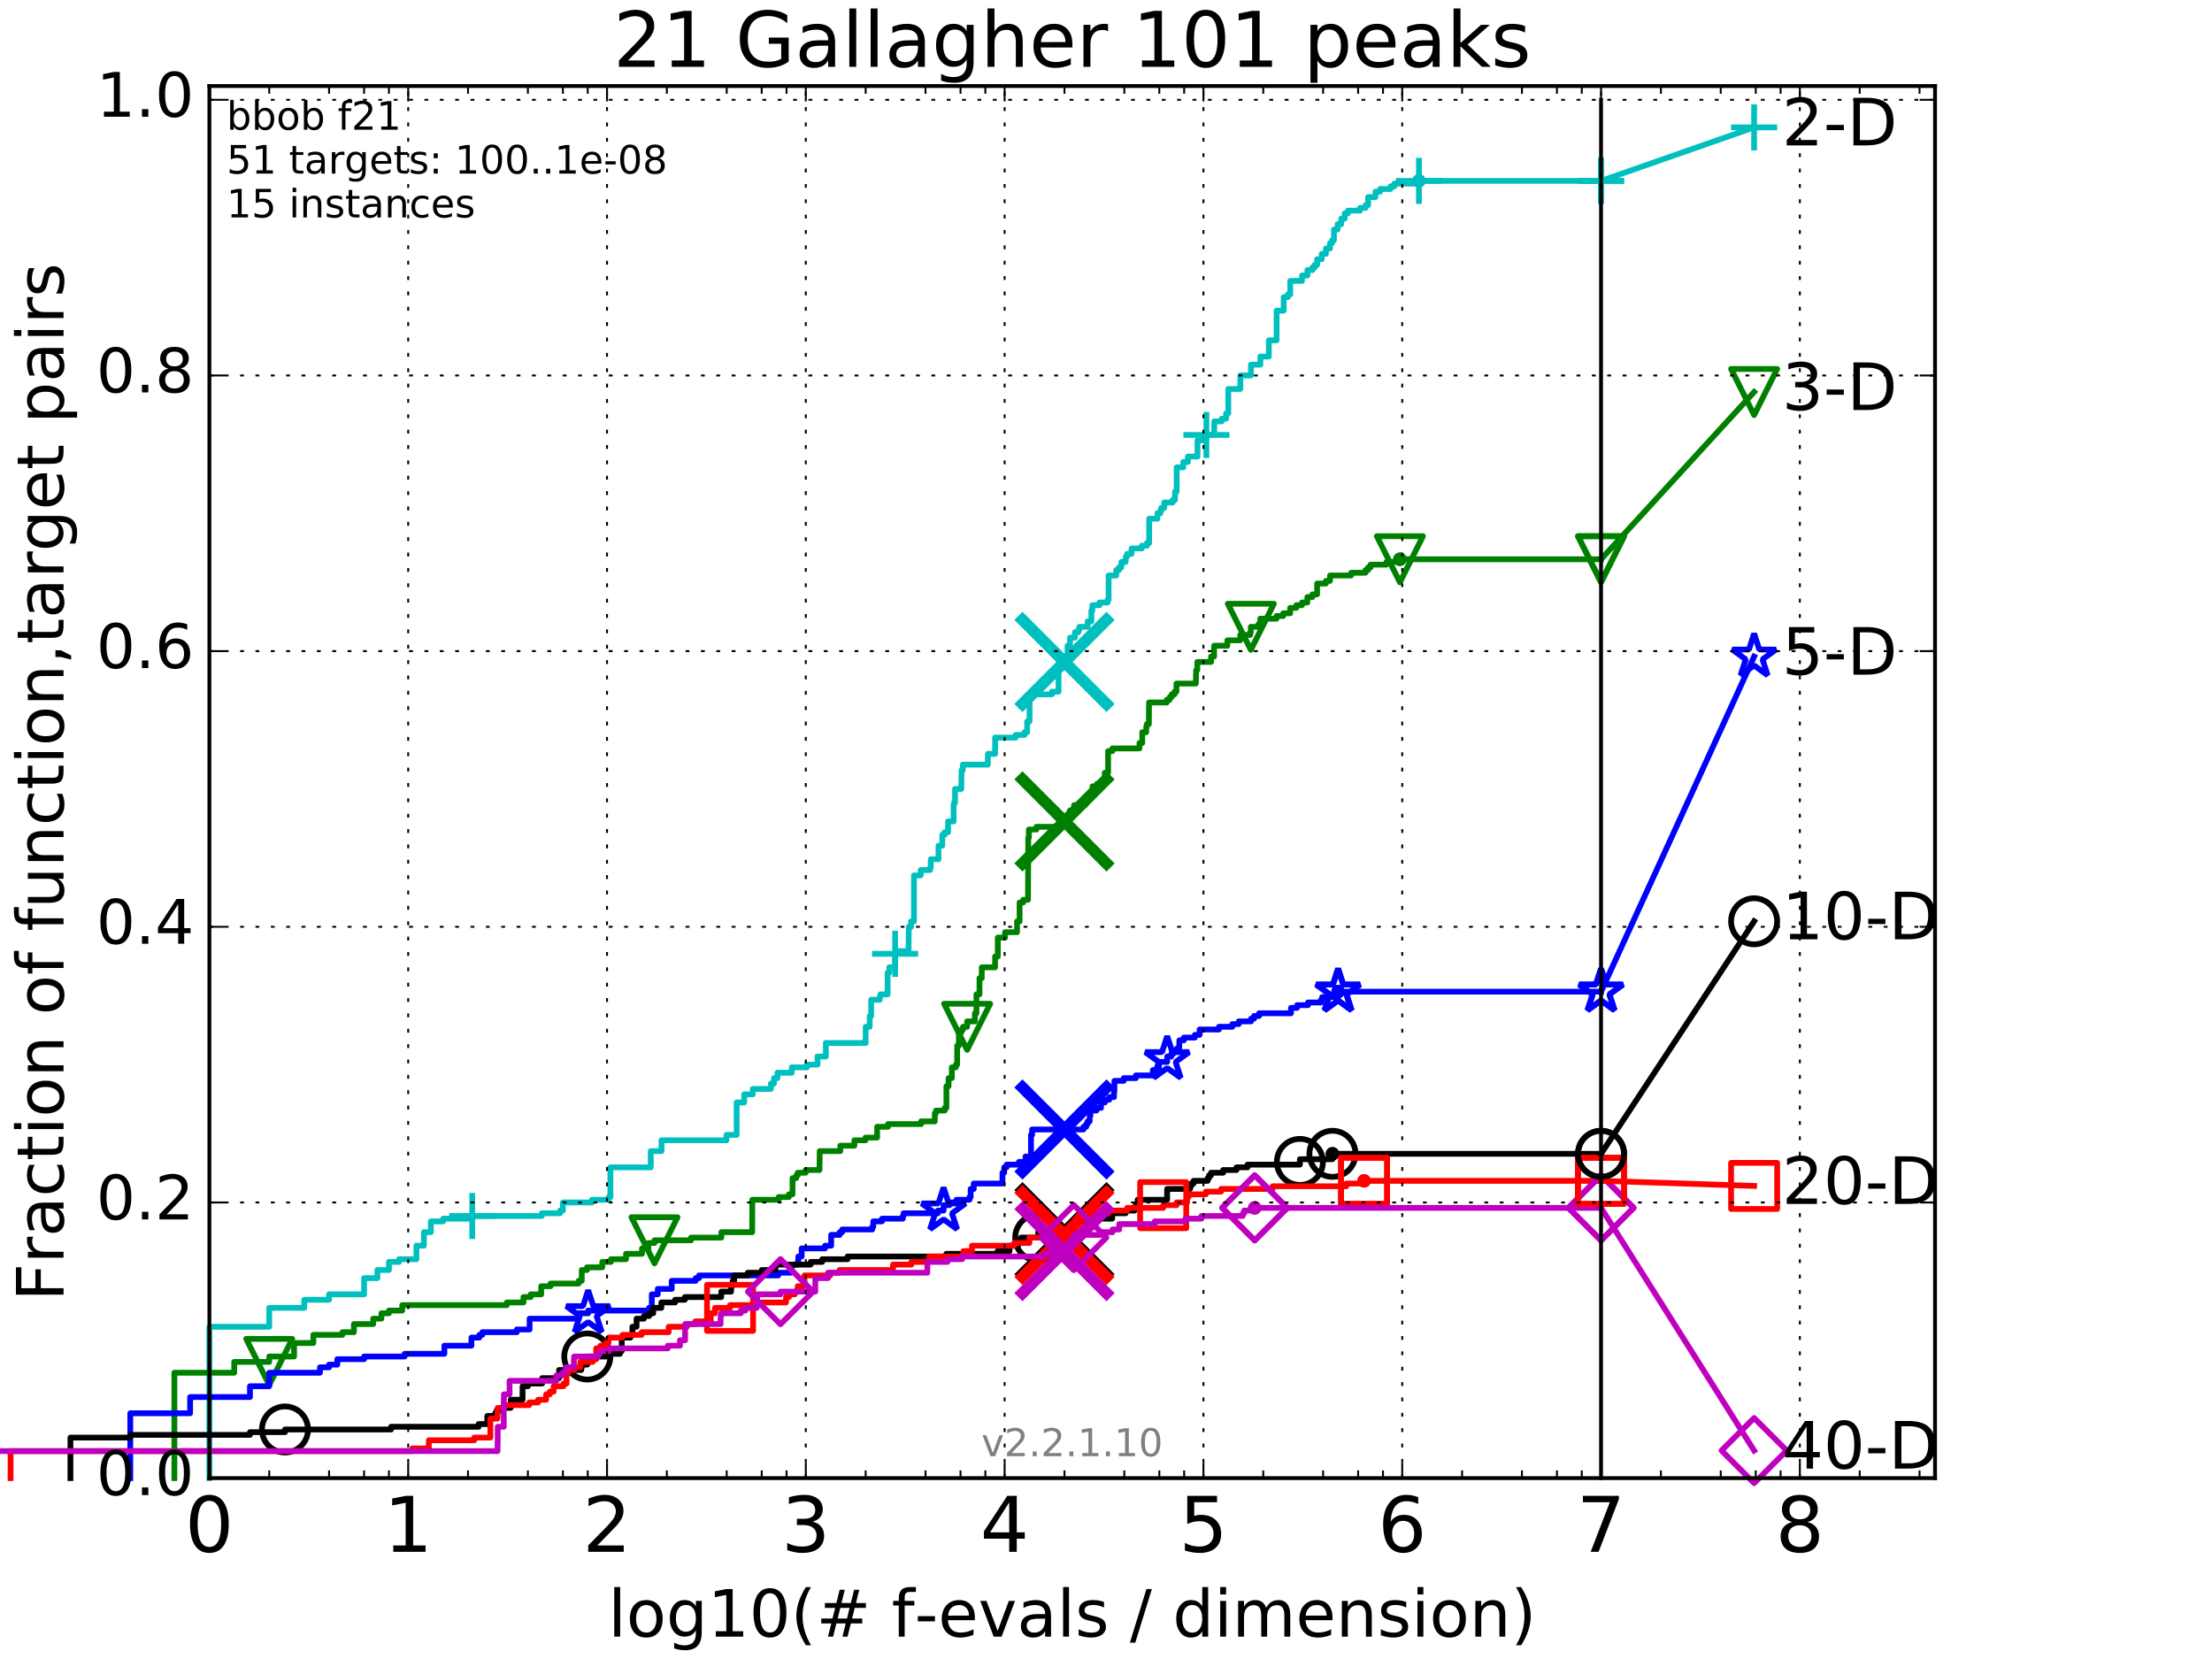<?xml version="1.0" encoding="utf-8" standalone="no"?>
<!DOCTYPE svg PUBLIC "-//W3C//DTD SVG 1.1//EN"
  "http://www.w3.org/Graphics/SVG/1.1/DTD/svg11.dtd">
<!-- Created with matplotlib (http://matplotlib.org/) -->
<svg height="432pt" version="1.1" viewBox="0 0 576 432" width="576pt" xmlns="http://www.w3.org/2000/svg" xmlns:xlink="http://www.w3.org/1999/xlink">
 <defs>
  <style type="text/css">
*{stroke-linecap:butt;stroke-linejoin:round;stroke-miterlimit:100000;}
  </style>
 </defs>
 <g id="figure_1">
  <g id="patch_1">
   <path d="M 0 432 
L 576 432 
L 576 0 
L 0 0 
z
" style="fill:#ffffff;"/>
  </g>
  <g id="axes_1">
   <g id="patch_2">
    <path d="M 54.525 384.9 
L 503.88 384.9 
L 503.88 22.4 
L 54.525 22.4 
z
" style="fill:#ffffff;"/>
   </g>
   <g id="line2d_1">
    <defs>
     <path d="M 0 1.5 
C 0.398 1.5 0.779 1.342 1.061 1.061 
C 1.342 0.779 1.5 0.398 1.5 0 
C 1.5 -0.398 1.342 -0.779 1.061 -1.061 
C 0.779 -1.342 0.398 -1.5 0 -1.5 
C -0.398 -1.5 -0.779 -1.342 -1.061 -1.061 
C -1.342 -0.779 -1.5 -0.398 -1.5 0 
C -1.5 0.398 -1.342 0.779 -1.061 1.061 
C -0.779 1.342 -0.398 1.5 0 1.5 
z
" id="m2d9b535ce6" style="stroke:#00bfbf;stroke-width:0.5;"/>
    </defs>
    <g>
     <use style="fill:#00bfbf;stroke:#00bfbf;stroke-width:0.5;" x="369.49" xlink:href="#m2d9b535ce6" y="47.102"/>
     <use style="fill:#00bfbf;stroke:#00bfbf;stroke-width:0.5;" x="369.49" xlink:href="#m2d9b535ce6" y="47.102"/>
    </g>
   </g>
   <g id="line2d_2">
    <path d="M 54.525 384.9 
L 54.525 345.49 
L 70.109 345.49 
L 70.109 340.564 
L 79.225 340.564 
L 79.225 338.453 
L 85.693 338.453 
L 85.693 337.045 
L 94.809 337.045 
L 94.809 332.823 
L 98.275 332.823 
L 98.275 330.711 
L 101.277 330.711 
L 101.277 328.6 
L 103.925 328.6 
L 103.925 327.897 
L 108.437 327.897 
L 108.437 324.378 
L 110.393 324.378 
L 110.393 320.859 
L 112.193 320.859 
L 112.193 318.044 
L 115.41 318.044 
L 115.41 317.34 
L 122.975 317.34 
L 122.975 316.637 
L 141.088 316.637 
L 141.088 315.933 
L 145.816 315.933 
L 145.816 315.229 
L 146.578 315.229 
L 146.578 313.118 
L 154.143 313.118 
L 154.143 312.414 
L 158.508 312.414 
L 158.508 311.71 
L 158.945 311.71 
L 158.945 303.969 
L 169.458 303.969 
L 169.458 299.747 
L 172.256 299.747 
L 172.256 296.932 
L 189.175 296.932 
L 189.175 295.524 
L 191.829 295.524 
L 191.829 287.079 
L 193.794 287.079 
L 193.794 284.968 
L 196.02 284.968 
L 196.02 283.56 
L 200.761 283.56 
L 200.761 282.153 
L 201.554 282.153 
L 201.554 280.745 
L 202.446 280.745 
L 202.446 279.338 
L 206.178 279.338 
L 206.178 277.93 
L 210.122 277.93 
L 210.122 277.227 
L 212.876 277.227 
L 212.876 275.115 
L 215.046 275.115 
L 215.046 271.597 
L 225.416 271.597 
L 225.416 267.374 
L 226.47 267.374 
L 226.47 264.559 
L 226.853 264.559 
L 226.853 260.337 
L 229.051 260.337 
L 229.051 259.633 
L 229.242 259.633 
L 229.242 258.929 
L 231.132 258.929 
L 231.132 253.299 
L 231.564 253.299 
L 231.564 251.892 
L 233.093 251.892 
L 233.093 248.373 
L 233.785 248.373 
L 233.785 247.669 
L 236.586 247.669 
L 236.648 241.336 
L 237.227 241.336 
L 237.227 239.928 
L 237.998 239.928 
L 237.998 227.964 
L 239.758 227.964 
L 239.758 226.557 
L 242.209 226.557 
L 242.209 225.853 
L 242.374 225.853 
L 242.374 223.742 
L 244.381 223.742 
L 244.381 220.223 
L 245.365 220.223 
L 245.365 217.408 
L 245.981 217.408 
L 245.981 216.705 
L 246.877 216.705 
L 246.877 213.89 
L 248.315 213.89 
L 248.315 209.667 
L 248.436 209.667 
L 248.436 208.963 
L 248.693 208.963 
L 248.693 205.445 
L 250.31 205.445 
L 250.399 200.518 
L 250.715 200.518 
L 250.715 199.111 
L 257.205 199.111 
L 257.26 196.296 
L 259.125 196.296 
L 259.125 192.073 
L 264.48 192.073 
L 264.48 191.37 
L 266.785 191.37 
L 266.785 190.666 
L 267.469 190.666 
L 267.469 187.851 
L 268.094 187.851 
L 268.094 180.813 
L 273.902 180.813 
L 273.902 180.11 
L 275.642 180.11 
L 275.642 173.776 
L 276.2 173.776 
L 276.2 173.072 
L 276.597 173.072 
L 276.597 172.368 
L 277.685 172.368 
L 277.686 170.961 
L 277.991 170.961 
L 277.991 168.146 
L 278.64 168.146 
L 278.64 166.035 
L 279.913 166.035 
L 279.914 164.627 
L 280.812 164.627 
L 280.812 163.923 
L 281.084 163.923 
L 281.084 163.22 
L 283.224 163.22 
L 283.229 161.812 
L 284.188 161.812 
L 284.188 158.997 
L 284.444 158.997 
L 284.444 157.59 
L 286.31 157.59 
L 286.31 156.886 
L 288.433 156.886 
L 288.433 156.182 
L 288.68 156.182 
L 288.684 149.849 
L 290.672 149.849 
L 290.672 148.441 
L 291.385 148.441 
L 291.385 147.737 
L 292.011 147.737 
L 292.014 146.33 
L 293.108 146.33 
L 293.177 144.922 
L 293.509 144.922 
L 293.509 144.219 
L 294.656 144.219 
L 294.662 142.811 
L 297.313 142.811 
L 297.313 142.107 
L 298.654 142.107 
L 298.654 141.404 
L 299.244 141.404 
L 299.25 135.07 
L 301.384 135.07 
L 301.386 133.662 
L 302.158 133.662 
L 302.158 132.959 
L 302.383 132.959 
L 302.383 132.255 
L 303.161 132.255 
L 303.166 130.847 
L 305.359 130.847 
L 305.359 130.144 
L 305.975 130.144 
L 305.977 128.032 
L 306.402 128.032 
L 306.407 121.699 
L 308.112 121.699 
L 308.115 120.291 
L 309.318 120.291 
L 309.32 118.884 
L 311.823 118.884 
L 311.826 114.661 
L 313.178 114.661 
L 313.178 113.957 
L 314.147 113.957 
L 314.147 113.254 
L 316.19 113.254 
L 316.192 109.735 
L 318.121 109.735 
L 318.121 109.031 
L 319.274 109.031 
L 319.276 107.624 
L 319.842 107.624 
L 319.845 101.29 
L 322.984 101.29 
L 322.987 97.771 
L 325.741 97.771 
L 325.743 94.956 
L 328.196 94.956 
L 328.197 92.845 
L 330.409 92.845 
L 330.411 88.623 
L 332.423 88.623 
L 332.427 80.881 
L 334.273 80.881 
L 334.275 77.363 
L 335.383 77.363 
L 335.383 76.659 
L 335.98 76.659 
L 335.982 73.14 
L 339.052 73.14 
L 339.053 71.733 
L 340.444 71.733 
L 340.444 70.325 
L 341.755 70.325 
L 341.755 69.621 
L 342.39 69.621 
L 342.39 68.918 
L 342.991 68.918 
L 342.992 67.51 
L 344.164 67.51 
L 344.165 66.103 
L 345.279 66.103 
L 345.28 64.695 
L 346.342 64.695 
L 346.343 63.288 
L 346.863 63.288 
L 346.863 62.584 
L 347.356 62.584 
L 347.356 59.769 
L 348.326 59.769 
L 348.327 58.361 
L 349.257 58.361 
L 349.258 56.954 
L 350.151 56.954 
L 350.151 55.546 
L 351.01 55.546 
L 351.01 54.843 
L 354.153 54.843 
L 354.153 54.139 
L 355.573 54.139 
L 355.573 53.435 
L 356.25 53.435 
L 356.251 51.324 
L 358.169 51.324 
L 358.169 49.917 
L 359.364 49.917 
L 359.364 49.213 
L 362.098 49.213 
L 362.098 48.509 
L 363.105 48.509 
L 363.105 47.805 
L 369.49 47.805 
L 369.49 47.102 
L 416.908 47.102 
L 416.908 47.102 
" style="fill:none;stroke:#00bfbf;stroke-linecap:square;stroke-width:1.5;"/>
   </g>
   <g id="line2d_3">
    <defs>
     <path d="M -6 0 
L 6 0 
M 0 6 
L 0 -6 
" id="m42d6976175" style="stroke:#00bfbf;stroke-width:1.5;"/>
    </defs>
    <g>
     <use style="fill:none;stroke:#00bfbf;stroke-width:1.5;" x="122.975" xlink:href="#m42d6976175" y="316.637"/>
     <use style="fill:none;stroke:#00bfbf;stroke-width:1.5;" x="233.093" xlink:href="#m42d6976175" y="248.373"/>
     <use style="fill:none;stroke:#00bfbf;stroke-width:1.5;" x="314.147" xlink:href="#m42d6976175" y="113.254"/>
     <use style="fill:none;stroke:#00bfbf;stroke-width:1.5;" x="369.49" xlink:href="#m42d6976175" y="47.102"/>
     <use style="fill:none;stroke:#00bfbf;stroke-width:1.5;" x="416.908" xlink:href="#m42d6976175" y="47.102"/>
    </g>
   </g>
   <g id="line2d_4">
    <path d="M -15527.947 743.811 
" style="fill:none;stroke:#00bfbf;stroke-linecap:square;stroke-width:1.5;"/>
    <g>
     <use style="fill:none;stroke:#00bfbf;stroke-width:1.5;" x="-15527.947" xlink:href="#m42d6976175" y="743.811"/>
    </g>
   </g>
   <g id="line2d_5">
    <path clip-path="url(#pf1ead06cfa)" d="M 277.187 172.368 
" style="fill:none;stroke:#00bfbf;stroke-linecap:square;"/>
    <defs>
     <path d="M -12 12 
L 12 -12 
M -12 -12 
L 12 12 
" id="m30c080477c" style="stroke:#00bfbf;stroke-width:3.0;"/>
    </defs>
    <g clip-path="url(#pf1ead06cfa)">
     <use style="fill:#00bfbf;stroke:#00bfbf;stroke-width:3.0;" x="277.187" xlink:href="#m30c080477c" y="172.368"/>
    </g>
   </g>
   <g id="line2d_6">
    <defs>
     <path d="M 0 1.5 
C 0.398 1.5 0.779 1.342 1.061 1.061 
C 1.342 0.779 1.5 0.398 1.5 0 
C 1.5 -0.398 1.342 -0.779 1.061 -1.061 
C 0.779 -1.342 0.398 -1.5 0 -1.5 
C -0.398 -1.5 -0.779 -1.342 -1.061 -1.061 
C -1.342 -0.779 -1.5 -0.398 -1.5 0 
C -1.5 0.398 -1.342 0.779 -1.061 1.061 
C -0.779 1.342 -0.398 1.5 0 1.5 
z
" id="m74302ddd9b" style="stroke:#008000;stroke-width:0.5;"/>
    </defs>
    <g>
     <use style="fill:#008000;stroke:#008000;stroke-width:0.5;" x="364.531" xlink:href="#m74302ddd9b" y="145.626"/>
     <use style="fill:#008000;stroke:#008000;stroke-width:0.5;" x="364.531" xlink:href="#m74302ddd9b" y="145.626"/>
    </g>
   </g>
   <g id="line2d_7">
    <path d="M 45.409 384.9 
L 45.409 357.454 
L 60.993 357.454 
L 60.993 354.639 
L 70.109 354.639 
L 70.109 353.231 
L 76.577 353.231 
L 76.577 349.713 
L 81.594 349.713 
L 81.594 347.601 
L 89.159 347.601 
L 89.159 346.898 
L 92.161 346.898 
L 92.161 344.786 
L 97.178 344.786 
L 97.178 343.379 
L 99.321 343.379 
L 99.321 341.971 
L 101.277 341.971 
L 101.277 341.268 
L 104.743 341.268 
L 104.743 339.86 
L 131.972 339.86 
L 131.972 339.156 
L 136.309 339.156 
L 136.309 337.749 
L 138.199 337.749 
L 138.199 337.045 
L 140.928 337.045 
L 140.928 334.934 
L 143.361 334.934 
L 143.361 334.23 
L 150.677 334.23 
L 150.677 333.526 
L 151.495 333.526 
L 151.495 330.711 
L 152.858 330.711 
L 152.858 330.008 
L 156.831 330.008 
L 156.831 328.6 
L 159.088 328.6 
L 159.088 327.897 
L 163.02 327.897 
L 163.02 326.489 
L 167.179 326.489 
L 167.179 325.082 
L 168.817 325.082 
L 168.817 323.674 
L 170.43 323.674 
L 170.43 322.97 
L 179.946 322.97 
L 179.946 322.267 
L 187.84 322.267 
L 187.84 320.859 
L 195.867 320.859 
L 195.895 312.414 
L 202.756 312.414 
L 202.756 311.71 
L 205.407 311.71 
L 205.407 311.007 
L 206.371 311.007 
L 206.371 306.784 
L 207.33 306.784 
L 207.33 306.08 
L 207.712 306.08 
L 207.712 305.377 
L 209.787 305.377 
L 209.787 304.673 
L 213.4 304.673 
L 213.451 299.747 
L 218.818 299.747 
L 218.818 298.339 
L 222.474 298.339 
L 222.474 296.932 
L 225.371 296.932 
L 225.371 296.228 
L 228.401 296.228 
L 228.401 293.413 
L 231.234 293.413 
L 231.234 292.709 
L 239.859 292.709 
L 239.859 292.005 
L 243.424 292.005 
L 243.424 289.894 
L 243.721 289.894 
L 243.721 289.19 
L 245.99 289.19 
L 245.99 288.487 
L 246.439 288.487 
L 246.439 282.857 
L 247.002 282.857 
L 247.002 280.745 
L 247.853 280.745 
L 247.853 277.93 
L 248.902 277.93 
L 248.902 277.227 
L 249.243 277.227 
L 249.243 272.301 
L 249.692 272.301 
L 249.692 268.782 
L 250.382 268.782 
L 250.382 268.078 
L 250.773 268.078 
L 250.773 267.374 
L 251.842 267.374 
L 251.842 265.967 
L 253.852 265.967 
L 253.852 263.856 
L 254.261 263.856 
L 254.261 258.929 
L 255.057 258.929 
L 255.057 254.707 
L 255.655 254.707 
L 255.655 251.892 
L 259.115 251.892 
L 259.115 249.077 
L 259.827 249.077 
L 259.827 244.151 
L 261.716 244.151 
L 261.716 242.743 
L 264.836 242.743 
L 264.836 239.928 
L 265.501 239.928 
L 265.501 235.002 
L 266.452 235.002 
L 266.452 234.298 
L 267.691 234.298 
L 267.761 218.112 
L 267.92 218.112 
L 267.92 216.001 
L 269.892 216.001 
L 269.892 215.297 
L 275.651 215.297 
L 275.651 214.593 
L 276.779 214.593 
L 276.779 213.89 
L 277.666 213.89 
L 277.666 213.186 
L 278.585 213.186 
L 278.585 211.075 
L 279.69 211.075 
L 279.69 209.667 
L 282.584 209.667 
L 282.584 208.963 
L 282.888 208.963 
L 282.988 207.556 
L 284.49 207.556 
L 284.492 204.741 
L 285.729 204.741 
L 285.729 204.037 
L 287.435 204.037 
L 287.435 203.333 
L 287.678 203.333 
L 287.681 201.222 
L 288.548 201.222 
L 288.552 195.592 
L 289.664 195.592 
L 289.664 194.888 
L 296.717 194.888 
L 296.718 193.481 
L 297.444 193.481 
L 297.447 190.666 
L 298.475 190.666 
L 298.476 189.258 
L 298.623 189.258 
L 298.623 188.555 
L 299.161 188.555 
L 299.201 182.925 
L 303.835 182.925 
L 303.835 182.221 
L 304.594 182.221 
L 304.594 181.517 
L 305.109 181.517 
L 305.109 180.813 
L 305.846 180.813 
L 305.846 180.11 
L 306.345 180.11 
L 306.346 177.998 
L 311.386 177.998 
L 311.472 174.48 
L 311.777 174.48 
L 311.779 172.368 
L 315.36 172.368 
L 315.361 170.961 
L 316.15 170.961 
L 316.153 168.146 
L 319.598 168.146 
L 319.599 166.738 
L 322.956 166.738 
L 322.957 165.331 
L 325.553 165.331 
L 325.553 164.627 
L 325.715 164.627 
L 325.716 163.22 
L 327.714 163.22 
L 327.714 162.516 
L 328.173 162.516 
L 328.173 161.109 
L 332.405 161.109 
L 332.405 160.405 
L 334.145 160.405 
L 334.145 159.701 
L 335.965 159.701 
L 335.966 158.294 
L 337.554 158.294 
L 337.554 157.59 
L 339.037 157.59 
L 339.037 156.886 
L 340.43 156.886 
L 340.43 155.479 
L 341.741 155.479 
L 341.741 154.775 
L 342.979 154.775 
L 342.98 151.96 
L 345.269 151.96 
L 345.269 151.256 
L 346.331 151.256 
L 346.333 149.849 
L 351.829 149.849 
L 351.829 149.145 
L 355.565 149.145 
L 355.565 148.441 
L 356.244 148.441 
L 356.244 147.737 
L 356.902 147.737 
L 356.902 147.034 
L 361.038 147.034 
L 361.038 146.33 
L 364.531 146.33 
L 364.531 145.626 
L 416.908 145.626 
L 416.908 145.626 
" style="fill:none;stroke:#008000;stroke-linecap:square;stroke-width:1.5;"/>
   </g>
   <g id="line2d_8">
    <defs>
     <path d="M -0 6 
L 6 -6 
L -6 -6 
z
" id="m50e0db24b4" style="stroke:#008000;stroke-linejoin:miter;stroke-width:1.5;"/>
    </defs>
    <g>
     <use style="fill:none;stroke:#008000;stroke-linejoin:miter;stroke-width:1.5;" x="70.109" xlink:href="#m50e0db24b4" y="354.639"/>
     <use style="fill:none;stroke:#008000;stroke-linejoin:miter;stroke-width:1.5;" x="170.43" xlink:href="#m50e0db24b4" y="322.97"/>
     <use style="fill:none;stroke:#008000;stroke-linejoin:miter;stroke-width:1.5;" x="251.842" xlink:href="#m50e0db24b4" y="267.374"/>
     <use style="fill:none;stroke:#008000;stroke-linejoin:miter;stroke-width:1.5;" x="325.716" xlink:href="#m50e0db24b4" y="163.22"/>
     <use style="fill:none;stroke:#008000;stroke-linejoin:miter;stroke-width:1.5;" x="364.531" xlink:href="#m50e0db24b4" y="145.626"/>
     <use style="fill:none;stroke:#008000;stroke-linejoin:miter;stroke-width:1.5;" x="416.908" xlink:href="#m50e0db24b4" y="145.626"/>
    </g>
   </g>
   <g id="line2d_9">
    <path d="M -15527.947 743.811 
" style="fill:none;stroke:#008000;stroke-linecap:square;stroke-width:1.5;"/>
    <g>
     <use style="fill:none;stroke:#008000;stroke-linejoin:miter;stroke-width:1.5;" x="-15527.947" xlink:href="#m50e0db24b4" y="743.811"/>
    </g>
   </g>
   <g id="line2d_10">
    <path clip-path="url(#pf1ead06cfa)" d="M 277.188 213.89 
" style="fill:none;stroke:#008000;stroke-linecap:square;"/>
    <defs>
     <path d="M -12 12 
L 12 -12 
M -12 -12 
L 12 12 
" id="m70a19da382" style="stroke:#008000;stroke-width:3.0;"/>
    </defs>
    <g clip-path="url(#pf1ead06cfa)">
     <use style="fill:#008000;stroke:#008000;stroke-width:3.0;" x="277.188" xlink:href="#m70a19da382" y="213.89"/>
    </g>
   </g>
   <g id="line2d_11">
    <defs>
     <path d="M 0 1.5 
C 0.398 1.5 0.779 1.342 1.061 1.061 
C 1.342 0.779 1.5 0.398 1.5 0 
C 1.5 -0.398 1.342 -0.779 1.061 -1.061 
C 0.779 -1.342 0.398 -1.5 0 -1.5 
C -0.398 -1.5 -0.779 -1.342 -1.061 -1.061 
C -1.342 -0.779 -1.5 -0.398 -1.5 0 
C -1.5 0.398 -1.342 0.779 -1.061 1.061 
C -0.779 1.342 -0.398 1.5 0 1.5 
z
" id="m8ca5258118" style="stroke:#0000ff;stroke-width:0.5;"/>
    </defs>
    <g>
     <use style="fill:#0000ff;stroke:#0000ff;stroke-width:0.5;" x="348.436" xlink:href="#m8ca5258118" y="258.226"/>
     <use style="fill:#0000ff;stroke:#0000ff;stroke-width:0.5;" x="348.436" xlink:href="#m8ca5258118" y="258.226"/>
    </g>
   </g>
   <g id="line2d_12">
    <path d="M 33.924 384.9 
L 33.924 368.01 
L 49.508 368.01 
L 49.508 363.788 
L 65.092 363.788 
L 65.092 360.973 
L 70.109 360.973 
L 70.109 357.454 
L 83.324 357.454 
L 83.324 356.046 
L 85.693 356.046 
L 85.693 355.343 
L 87.836 355.343 
L 87.836 353.935 
L 94.809 353.935 
L 94.809 353.231 
L 105.376 353.231 
L 105.376 352.528 
L 115.708 352.528 
L 115.708 350.416 
L 122.76 350.416 
L 122.76 348.305 
L 124.824 348.305 
L 124.824 347.601 
L 125.599 347.601 
L 125.599 346.898 
L 134.588 346.898 
L 134.588 346.194 
L 137.907 346.194 
L 137.907 343.379 
L 150.677 343.379 
L 150.677 341.971 
L 153.158 341.971 
L 153.158 341.268 
L 169.02 341.268 
L 169.02 340.564 
L 169.727 340.564 
L 169.727 337.045 
L 171.278 337.045 
L 171.278 335.638 
L 174.915 335.638 
L 174.915 333.526 
L 181.148 333.526 
L 181.148 332.823 
L 182.032 332.823 
L 182.032 332.119 
L 202.658 332.119 
L 202.658 331.415 
L 205.976 331.415 
L 205.976 330.008 
L 206.199 330.008 
L 206.199 329.304 
L 207.722 329.304 
L 207.722 328.6 
L 207.879 328.6 
L 207.879 327.193 
L 208.754 327.193 
L 208.754 325.082 
L 214.849 325.082 
L 214.849 324.378 
L 216.439 324.378 
L 216.439 321.563 
L 218.658 321.563 
L 218.658 320.859 
L 219.305 320.859 
L 219.305 320.155 
L 227.138 320.155 
L 227.138 319.452 
L 227.403 319.452 
L 227.403 318.044 
L 229.668 318.044 
L 229.668 317.34 
L 235.092 317.34 
L 235.092 316.637 
L 235.281 316.637 
L 235.281 315.933 
L 244.224 315.933 
L 244.224 315.229 
L 245.707 315.229 
L 245.707 313.822 
L 247.237 313.822 
L 247.237 313.118 
L 249.054 313.118 
L 249.054 312.414 
L 252.461 312.414 
L 252.461 311.71 
L 252.759 311.71 
L 252.759 309.599 
L 253.565 309.599 
L 253.565 308.192 
L 261.042 308.192 
L 261.042 305.377 
L 261.489 305.377 
L 261.489 303.969 
L 262.121 303.969 
L 262.121 303.265 
L 265.328 303.265 
L 265.328 302.562 
L 267.049 302.562 
L 267.049 301.154 
L 268.47 301.154 
L 268.47 295.524 
L 268.757 295.524 
L 268.757 294.117 
L 282.142 294.117 
L 282.142 293.413 
L 282.845 293.413 
L 282.845 292.709 
L 283.197 292.709 
L 283.197 292.005 
L 283.756 292.005 
L 283.756 290.598 
L 283.93 290.598 
L 283.93 289.19 
L 285.51 289.19 
L 285.51 288.487 
L 286.7 288.487 
L 286.7 287.079 
L 287.704 287.079 
L 287.704 286.375 
L 288.833 286.375 
L 288.833 285.672 
L 290.08 285.672 
L 290.08 284.264 
L 290.193 284.264 
L 290.204 281.449 
L 292.616 281.449 
L 292.616 280.745 
L 295.777 280.745 
L 295.777 280.042 
L 300.202 280.042 
L 300.202 278.634 
L 301.784 278.634 
L 301.784 276.523 
L 303.936 276.523 
L 303.936 275.115 
L 305.016 275.115 
L 305.016 274.412 
L 305.524 274.412 
L 305.524 273.708 
L 306.472 273.708 
L 306.472 273.004 
L 307.05 273.004 
L 307.109 270.893 
L 308.278 270.893 
L 308.278 270.189 
L 311.137 270.189 
L 311.137 269.486 
L 312.38 269.486 
L 312.38 268.078 
L 317.42 268.078 
L 317.42 267.374 
L 320.893 267.374 
L 320.893 266.671 
L 322.568 266.671 
L 322.568 265.967 
L 325.77 265.967 
L 325.77 265.263 
L 326.553 265.263 
L 326.553 264.559 
L 327.866 264.559 
L 327.866 263.856 
L 336.172 263.856 
L 336.172 262.448 
L 337.746 262.448 
L 337.746 261.744 
L 340.599 261.744 
L 340.599 261.041 
L 344.002 261.041 
L 344.002 260.337 
L 344.296 260.337 
L 344.296 259.633 
L 348.436 259.633 
L 348.436 258.226 
L 416.908 258.226 
L 416.908 258.226 
" style="fill:none;stroke:#0000ff;stroke-linecap:square;stroke-width:1.5;"/>
   </g>
   <g id="line2d_13">
    <defs>
     <path d="M 0 -6 
L -1.347 -1.854 
L -5.706 -1.854 
L -2.18 0.708 
L -3.527 4.854 
L -0 2.292 
L 3.527 4.854 
L 2.18 0.708 
L 5.706 -1.854 
L 1.347 -1.854 
z
" id="m9823268cfa" style="stroke:#0000ff;stroke-linejoin:bevel;stroke-width:1.5;"/>
    </defs>
    <g>
     <use style="fill:none;stroke:#0000ff;stroke-linejoin:bevel;stroke-width:1.5;" x="153.158" xlink:href="#m9823268cfa" y="341.971"/>
     <use style="fill:none;stroke:#0000ff;stroke-linejoin:bevel;stroke-width:1.5;" x="245.707" xlink:href="#m9823268cfa" y="315.229"/>
     <use style="fill:none;stroke:#0000ff;stroke-linejoin:bevel;stroke-width:1.5;" x="303.936" xlink:href="#m9823268cfa" y="275.819"/>
     <use style="fill:none;stroke:#0000ff;stroke-linejoin:bevel;stroke-width:1.5;" x="348.436" xlink:href="#m9823268cfa" y="258.226"/>
     <use style="fill:none;stroke:#0000ff;stroke-linejoin:bevel;stroke-width:1.5;" x="348.436" xlink:href="#m9823268cfa" y="258.226"/>
     <use style="fill:none;stroke:#0000ff;stroke-linejoin:bevel;stroke-width:1.5;" x="416.908" xlink:href="#m9823268cfa" y="258.226"/>
    </g>
   </g>
   <g id="line2d_14">
    <path d="M -15527.947 743.811 
" style="fill:none;stroke:#0000ff;stroke-linecap:square;stroke-width:1.5;"/>
    <g>
     <use style="fill:none;stroke:#0000ff;stroke-linejoin:bevel;stroke-width:1.5;" x="-15527.947" xlink:href="#m9823268cfa" y="743.811"/>
    </g>
   </g>
   <g id="line2d_15">
    <path clip-path="url(#pf1ead06cfa)" d="M 277.187 294.117 
" style="fill:none;stroke:#0000ff;stroke-linecap:square;"/>
    <defs>
     <path d="M -12 12 
L 12 -12 
M -12 -12 
L 12 12 
" id="m3a743a82eb" style="stroke:#0000ff;stroke-width:3.0;"/>
    </defs>
    <g clip-path="url(#pf1ead06cfa)">
     <use style="fill:#0000ff;stroke:#0000ff;stroke-width:3.0;" x="277.187" xlink:href="#m3a743a82eb" y="294.117"/>
    </g>
   </g>
   <g id="line2d_16">
    <defs>
     <path d="M 0 1.5 
C 0.398 1.5 0.779 1.342 1.061 1.061 
C 1.342 0.779 1.5 0.398 1.5 0 
C 1.5 -0.398 1.342 -0.779 1.061 -1.061 
C 0.779 -1.342 0.398 -1.5 0 -1.5 
C -0.398 -1.5 -0.779 -1.342 -1.061 -1.061 
C -1.342 -0.779 -1.5 -0.398 -1.5 0 
C -1.5 0.398 -1.342 0.779 -1.061 1.061 
C -0.779 1.342 -0.398 1.5 0 1.5 
z
" id="m1dafe98911" style="stroke:#000000;stroke-width:0.5;"/>
    </defs>
    <g>
     <use style="stroke:#000000;stroke-width:0.5;" x="346.969" xlink:href="#m1dafe98911" y="300.45"/>
     <use style="stroke:#000000;stroke-width:0.5;" x="346.969" xlink:href="#m1dafe98911" y="300.45"/>
    </g>
   </g>
   <g id="line2d_17">
    <path d="M 18.34 384.9 
L 18.34 374.344 
L 33.924 374.344 
L 33.924 373.64 
L 65.092 373.64 
L 65.092 372.936 
L 74.208 372.936 
L 74.208 372.233 
L 101.832 372.233 
L 101.832 371.529 
L 124.626 371.529 
L 124.626 370.825 
L 126.895 370.825 
L 126.895 368.714 
L 128.956 368.714 
L 128.956 368.01 
L 129.282 368.01 
L 129.282 367.306 
L 130.844 367.306 
L 130.844 366.603 
L 133 366.603 
L 133 364.491 
L 136.071 364.491 
L 136.071 360.973 
L 137.462 360.973 
L 137.462 360.269 
L 141.183 360.269 
L 141.183 358.861 
L 145.582 358.861 
L 145.582 356.75 
L 151.354 356.75 
L 151.354 356.046 
L 151.535 356.046 
L 151.535 355.343 
L 152.933 355.343 
L 152.933 353.231 
L 158.331 353.231 
L 158.331 352.528 
L 161.439 352.528 
L 161.439 351.824 
L 161.898 351.824 
L 161.898 348.305 
L 164.168 348.305 
L 164.168 347.601 
L 164.677 347.601 
L 164.677 345.49 
L 165.756 345.49 
L 165.756 343.379 
L 167.683 343.379 
L 167.683 342.675 
L 169.048 342.675 
L 169.048 341.971 
L 170.099 341.971 
L 170.099 340.564 
L 172.208 340.564 
L 172.208 339.156 
L 175.79 339.156 
L 175.79 338.453 
L 178.338 338.453 
L 178.338 337.749 
L 187.804 337.749 
L 187.804 336.341 
L 190.381 336.341 
L 190.381 334.934 
L 190.668 334.934 
L 190.668 334.23 
L 190.794 334.23 
L 190.794 333.526 
L 191.169 333.526 
L 191.169 332.119 
L 194.711 332.119 
L 194.711 331.415 
L 198.362 331.415 
L 198.362 330.711 
L 201.909 330.711 
L 201.909 329.304 
L 211.104 329.304 
L 211.104 328.6 
L 214.095 328.6 
L 214.095 327.897 
L 220.698 327.897 
L 220.698 327.193 
L 246.434 327.193 
L 246.434 326.489 
L 259.756 326.489 
L 259.756 325.785 
L 262.87 325.785 
L 262.87 324.378 
L 265.135 324.378 
L 265.135 322.97 
L 265.868 322.97 
L 265.868 322.267 
L 270.352 322.267 
L 270.352 320.859 
L 282.251 320.859 
L 282.251 320.155 
L 282.79 320.155 
L 282.79 318.044 
L 284.453 318.044 
L 284.453 317.34 
L 289.612 317.34 
L 289.612 315.933 
L 293.133 315.933 
L 293.133 315.229 
L 295.445 315.229 
L 295.445 314.525 
L 295.746 314.525 
L 295.746 313.822 
L 296.239 313.822 
L 296.239 312.414 
L 303.913 312.414 
L 303.914 309.599 
L 309.891 309.599 
L 309.891 308.895 
L 310.156 308.895 
L 310.156 308.192 
L 310.804 308.192 
L 310.804 307.488 
L 314.479 307.488 
L 314.479 306.784 
L 314.824 306.784 
L 314.824 306.08 
L 315.352 306.08 
L 315.352 305.377 
L 318.507 305.377 
L 318.507 304.673 
L 321.983 304.673 
L 321.983 303.969 
L 324.857 303.969 
L 324.857 303.265 
L 338.491 303.265 
L 338.491 301.858 
L 346.969 301.858 
L 346.969 300.45 
L 416.908 300.45 
L 416.908 300.45 
" style="fill:none;stroke:#000000;stroke-linecap:square;stroke-width:1.5;"/>
   </g>
   <g id="line2d_18">
    <defs>
     <path d="M 0 6 
C 1.591 6 3.117 5.368 4.243 4.243 
C 5.368 3.117 6 1.591 6 0 
C 6 -1.591 5.368 -3.117 4.243 -4.243 
C 3.117 -5.368 1.591 -6 0 -6 
C -1.591 -6 -3.117 -5.368 -4.243 -4.243 
C -5.368 -3.117 -6 -1.591 -6 0 
C -6 1.591 -5.368 3.117 -4.243 4.243 
C -3.117 5.368 -1.591 6 0 6 
z
" id="m7b9f4704d7" style="stroke:#000000;stroke-width:1.5;"/>
    </defs>
    <g>
     <use style="fill:none;stroke:#000000;stroke-width:1.5;" x="74.208" xlink:href="#m7b9f4704d7" y="372.233"/>
     <use style="fill:none;stroke:#000000;stroke-width:1.5;" x="152.933" xlink:href="#m7b9f4704d7" y="353.231"/>
     <use style="fill:none;stroke:#000000;stroke-width:1.5;" x="270.352" xlink:href="#m7b9f4704d7" y="322.267"/>
     <use style="fill:none;stroke:#000000;stroke-width:1.5;" x="338.491" xlink:href="#m7b9f4704d7" y="302.562"/>
     <use style="fill:none;stroke:#000000;stroke-width:1.5;" x="346.969" xlink:href="#m7b9f4704d7" y="300.45"/>
     <use style="fill:none;stroke:#000000;stroke-width:1.5;" x="416.908" xlink:href="#m7b9f4704d7" y="300.45"/>
    </g>
   </g>
   <g id="line2d_19">
    <path d="M -15527.947 743.811 
" style="fill:none;stroke:#000000;stroke-linecap:square;stroke-width:1.5;"/>
    <g>
     <use style="fill:none;stroke:#000000;stroke-width:1.5;" x="-15527.947" xlink:href="#m7b9f4704d7" y="743.811"/>
    </g>
   </g>
   <g id="line2d_20">
    <path clip-path="url(#pf1ead06cfa)" d="M 277.186 320.859 
" style="fill:none;stroke:#000000;stroke-linecap:square;"/>
    <defs>
     <path d="M -12 12 
L 12 -12 
M -12 -12 
L 12 12 
" id="m76c2602dc3" style="stroke:#000000;stroke-width:3.0;"/>
    </defs>
    <g clip-path="url(#pf1ead06cfa)">
     <use style="stroke:#000000;stroke-width:3.0;" x="277.186" xlink:href="#m76c2602dc3" y="320.859"/>
    </g>
   </g>
   <g id="line2d_21">
    <defs>
     <path d="M 0 1.5 
C 0.398 1.5 0.779 1.342 1.061 1.061 
C 1.342 0.779 1.5 0.398 1.5 0 
C 1.5 -0.398 1.342 -0.779 1.061 -1.061 
C 0.779 -1.342 0.398 -1.5 0 -1.5 
C -0.398 -1.5 -0.779 -1.342 -1.061 -1.061 
C -1.342 -0.779 -1.5 -0.398 -1.5 0 
C -1.5 0.398 -1.342 0.779 -1.061 1.061 
C -0.779 1.342 -0.398 1.5 0 1.5 
z
" id="m8cd798ffe2" style="stroke:#ff0000;stroke-width:0.5;"/>
    </defs>
    <g>
     <use style="fill:#ff0000;stroke:#ff0000;stroke-width:0.5;" x="355.204" xlink:href="#m8cd798ffe2" y="307.488"/>
     <use style="fill:#ff0000;stroke:#ff0000;stroke-width:0.5;" x="355.204" xlink:href="#m8cd798ffe2" y="307.488"/>
    </g>
   </g>
   <g id="line2d_22">
    <path d="M 2.756 384.9 
L 2.756 377.863 
L 107.391 377.863 
L 107.391 377.159 
L 111.668 377.159 
L 111.668 375.048 
L 123.504 375.048 
L 123.504 374.344 
L 127.69 374.344 
L 127.69 369.418 
L 129.523 369.418 
L 129.603 366.603 
L 131.218 366.603 
L 131.218 365.899 
L 137.797 365.899 
L 137.797 365.195 
L 140.11 365.195 
L 140.11 364.491 
L 142.208 364.491 
L 142.208 363.084 
L 143.187 363.084 
L 143.187 362.38 
L 144.168 362.38 
L 144.168 360.973 
L 146.728 360.973 
L 146.728 360.269 
L 147.532 360.269 
L 147.532 357.454 
L 148.064 357.454 
L 148.064 356.75 
L 149.557 356.75 
L 149.557 356.046 
L 151.11 356.046 
L 151.11 354.639 
L 154.33 354.639 
L 154.33 353.935 
L 155.265 353.935 
L 155.265 351.12 
L 156.359 351.12 
L 156.359 350.416 
L 157.746 350.416 
L 157.746 349.713 
L 158.442 349.713 
L 158.442 348.305 
L 162.106 348.305 
L 162.106 347.601 
L 167.074 347.601 
L 167.074 346.898 
L 174.103 346.898 
L 174.125 345.49 
L 178.852 345.49 
L 178.852 344.786 
L 181.059 344.786 
L 181.059 344.083 
L 185.055 344.083 
L 185.055 341.971 
L 186.19 341.971 
L 186.19 340.564 
L 190.102 340.564 
L 190.102 339.86 
L 196.546 339.86 
L 196.546 339.156 
L 204.674 339.156 
L 204.674 337.749 
L 205.452 337.749 
L 205.452 337.045 
L 206.981 337.045 
L 206.981 336.341 
L 207.726 336.341 
L 207.726 334.934 
L 209.288 334.934 
L 209.288 334.23 
L 209.49 334.23 
L 209.49 332.119 
L 216.19 332.119 
L 216.19 331.415 
L 218.633 331.415 
L 218.633 330.711 
L 232.537 330.711 
L 232.537 329.304 
L 237.306 329.304 
L 237.306 328.6 
L 241.897 328.6 
L 241.911 327.193 
L 250.884 327.193 
L 250.884 325.785 
L 253.103 325.785 
L 253.103 324.378 
L 264.101 324.378 
L 264.101 323.674 
L 268.053 323.674 
L 268.053 322.267 
L 273.912 322.267 
L 273.912 321.563 
L 277.575 321.563 
L 277.575 320.859 
L 279.171 320.859 
L 279.171 318.748 
L 280.077 318.748 
L 280.077 317.34 
L 280.71 317.34 
L 280.71 316.637 
L 281.439 316.637 
L 281.439 315.933 
L 288.664 315.933 
L 288.664 315.229 
L 293.513 315.229 
L 293.513 314.525 
L 302.892 314.525 
L 302.892 313.822 
L 306.4 313.822 
L 306.4 313.118 
L 309.112 313.118 
L 309.113 311.71 
L 309.495 311.71 
L 309.495 311.007 
L 313.983 311.007 
L 313.983 310.303 
L 317.978 310.303 
L 317.978 309.599 
L 331.378 309.599 
L 331.378 308.895 
L 350.557 308.895 
L 350.557 308.192 
L 355.204 308.192 
L 355.204 307.488 
L 416.908 307.488 
L 416.908 307.488 
" style="fill:none;stroke:#ff0000;stroke-linecap:square;stroke-width:1.5;"/>
   </g>
   <g id="line2d_23">
    <defs>
     <path d="M -6 6 
L 6 6 
L 6 -6 
L -6 -6 
z
" id="m95010451b9" style="stroke:#ff0000;stroke-linejoin:miter;stroke-width:1.5;"/>
    </defs>
    <g>
     <use style="fill:none;stroke:#ff0000;stroke-linejoin:miter;stroke-width:1.5;" x="190.102" xlink:href="#m95010451b9" y="340.564"/>
     <use style="fill:none;stroke:#ff0000;stroke-linejoin:miter;stroke-width:1.5;" x="302.892" xlink:href="#m95010451b9" y="313.822"/>
     <use style="fill:none;stroke:#ff0000;stroke-linejoin:miter;stroke-width:1.5;" x="355.204" xlink:href="#m95010451b9" y="307.488"/>
     <use style="fill:none;stroke:#ff0000;stroke-linejoin:miter;stroke-width:1.5;" x="355.204" xlink:href="#m95010451b9" y="307.488"/>
     <use style="fill:none;stroke:#ff0000;stroke-linejoin:miter;stroke-width:1.5;" x="416.908" xlink:href="#m95010451b9" y="307.488"/>
    </g>
   </g>
   <g id="line2d_24">
    <path d="M -15527.947 743.811 
" style="fill:none;stroke:#ff0000;stroke-linecap:square;stroke-width:1.5;"/>
    <g>
     <use style="fill:none;stroke:#ff0000;stroke-linejoin:miter;stroke-width:1.5;" x="-15527.947" xlink:href="#m95010451b9" y="743.811"/>
    </g>
   </g>
   <g id="line2d_25">
    <path clip-path="url(#pf1ead06cfa)" d="M 277.186 321.563 
" style="fill:none;stroke:#ff0000;stroke-linecap:square;"/>
    <defs>
     <path d="M -12 12 
L 12 -12 
M -12 -12 
L 12 12 
" id="ma1db2bf3cc" style="stroke:#ff0000;stroke-width:3.0;"/>
    </defs>
    <g clip-path="url(#pf1ead06cfa)">
     <use style="fill:#ff0000;stroke:#ff0000;stroke-width:3.0;" x="277.186" xlink:href="#ma1db2bf3cc" y="321.563"/>
    </g>
   </g>
   <g id="line2d_26">
    <defs>
     <path d="M 0 1.5 
C 0.398 1.5 0.779 1.342 1.061 1.061 
C 1.342 0.779 1.5 0.398 1.5 0 
C 1.5 -0.398 1.342 -0.779 1.061 -1.061 
C 0.779 -1.342 0.398 -1.5 0 -1.5 
C -0.398 -1.5 -0.779 -1.342 -1.061 -1.061 
C -1.342 -0.779 -1.5 -0.398 -1.5 0 
C -1.5 0.398 -1.342 0.779 -1.061 1.061 
C -0.779 1.342 -0.398 1.5 0 1.5 
z
" id="m3ccad1d97f" style="stroke:#bf00bf;stroke-width:0.5;"/>
    </defs>
    <g>
     <use style="fill:#bf00bf;stroke:#bf00bf;stroke-width:0.5;" x="326.728" xlink:href="#m3ccad1d97f" y="314.525"/>
     <use style="fill:#bf00bf;stroke:#bf00bf;stroke-width:0.5;" x="326.728" xlink:href="#m3ccad1d97f" y="314.525"/>
    </g>
   </g>
   <g id="line2d_27">
    <path d="M -12.828 384.9 
M -1 377.863 
L 129.563 377.863 
L 129.563 375.751 
L 129.603 375.751 
L 129.603 371.529 
L 131.181 371.529 
L 131.181 364.491 
L 131.218 364.491 
L 131.218 363.084 
L 132.69 363.084 
L 132.69 359.565 
L 144.886 359.565 
L 144.886 358.158 
L 146.447 358.158 
L 146.447 357.454 
L 147.261 357.454 
L 147.261 356.046 
L 149.442 356.046 
L 149.442 353.935 
L 149.491 353.935 
L 149.491 353.231 
L 155.719 353.231 
L 155.719 352.528 
L 156.176 352.528 
L 156.176 351.824 
L 158.662 351.824 
L 158.662 351.12 
L 173.882 351.12 
L 173.882 350.416 
L 177.057 350.416 
L 177.057 349.009 
L 178.397 349.009 
L 178.397 344.786 
L 187.645 344.786 
L 187.645 342.675 
L 187.777 342.675 
L 187.777 341.971 
L 192.905 341.971 
L 192.905 341.268 
L 194.097 341.268 
L 194.097 340.564 
L 197.059 340.564 
L 197.059 338.453 
L 197.147 338.453 
L 197.147 337.045 
L 203.236 337.045 
L 203.236 336.341 
L 212.304 336.341 
L 212.304 332.823 
L 215.613 332.823 
L 215.613 331.415 
L 241.474 331.415 
L 241.474 328.6 
L 246.716 328.6 
L 246.716 327.897 
L 250.537 327.897 
L 250.537 327.193 
L 272.058 327.193 
L 272.058 326.489 
L 273.393 326.489 
L 273.393 325.785 
L 277.461 325.785 
L 277.461 325.082 
L 277.737 325.082 
L 277.737 324.378 
L 279.075 324.378 
L 279.075 323.674 
L 279.307 323.674 
L 279.307 322.267 
L 279.605 322.267 
L 279.605 321.563 
L 286.664 321.563 
L 286.664 320.859 
L 289.681 320.859 
L 289.681 320.155 
L 291.443 320.155 
L 291.443 319.452 
L 291.443 319.452 
L 291.443 318.748 
L 300.694 318.748 
L 300.694 318.044 
L 308.668 318.044 
L 308.668 317.34 
L 312.858 317.34 
L 312.858 316.637 
L 323.616 316.637 
L 323.616 315.933 
L 323.979 315.933 
L 323.979 315.229 
L 326.728 315.229 
L 326.728 314.525 
L 416.908 314.525 
" style="fill:none;stroke:#bf00bf;stroke-linecap:square;stroke-width:1.5;"/>
   </g>
   <g id="line2d_28">
    <defs>
     <path d="M -0 8.485 
L 8.485 0 
L 0 -8.485 
L -8.485 -0 
z
" id="m0ddb9c1518" style="stroke:#bf00bf;stroke-linejoin:miter;stroke-width:1.5;"/>
    </defs>
    <g>
     <use style="fill:none;stroke:#bf00bf;stroke-linejoin:miter;stroke-width:1.5;" x="203.236" xlink:href="#m0ddb9c1518" y="336.341"/>
     <use style="fill:none;stroke:#bf00bf;stroke-linejoin:miter;stroke-width:1.5;" x="279.605" xlink:href="#m0ddb9c1518" y="322.267"/>
     <use style="fill:none;stroke:#bf00bf;stroke-linejoin:miter;stroke-width:1.5;" x="326.728" xlink:href="#m0ddb9c1518" y="314.525"/>
     <use style="fill:none;stroke:#bf00bf;stroke-linejoin:miter;stroke-width:1.5;" x="326.728" xlink:href="#m0ddb9c1518" y="314.525"/>
     <use style="fill:none;stroke:#bf00bf;stroke-linejoin:miter;stroke-width:1.5;" x="416.908" xlink:href="#m0ddb9c1518" y="314.525"/>
    </g>
   </g>
   <g id="line2d_29">
    <path d="M -15527.947 743.811 
" style="fill:none;stroke:#bf00bf;stroke-linecap:square;stroke-width:1.5;"/>
    <g>
     <use style="fill:none;stroke:#bf00bf;stroke-linejoin:miter;stroke-width:1.5;" x="-15527.947" xlink:href="#m0ddb9c1518" y="743.811"/>
    </g>
   </g>
   <g id="line2d_30">
    <path clip-path="url(#pf1ead06cfa)" d="M 277.185 325.785 
" style="fill:none;stroke:#bf00bf;stroke-linecap:square;"/>
    <defs>
     <path d="M -12 12 
L 12 -12 
M -12 -12 
L 12 12 
" id="m4fbbf74bc7" style="stroke:#bf00bf;stroke-width:3.0;"/>
    </defs>
    <g clip-path="url(#pf1ead06cfa)">
     <use style="fill:#bf00bf;stroke:#bf00bf;stroke-width:3.0;" x="277.185" xlink:href="#m4fbbf74bc7" y="325.785"/>
    </g>
   </g>
   <g id="line2d_31">
    <path d="M 416.908 314.525 
L 456.77 377.722 
" style="fill:none;stroke:#bf00bf;stroke-linecap:square;stroke-width:1.5;"/>
    <g>
     <use style="fill:none;stroke:#bf00bf;stroke-linejoin:miter;stroke-width:1.5;" x="416.908" xlink:href="#m0ddb9c1518" y="314.525"/>
     <use style="fill:none;stroke:#bf00bf;stroke-linejoin:miter;stroke-width:1.5;" x="456.77" xlink:href="#m0ddb9c1518" y="377.722"/>
    </g>
   </g>
   <g id="line2d_32">
    <path d="M 416.908 307.488 
L 456.77 308.811 
" style="fill:none;stroke:#ff0000;stroke-linecap:square;stroke-width:1.5;"/>
    <g>
     <use style="fill:none;stroke:#ff0000;stroke-linejoin:miter;stroke-width:1.5;" x="416.908" xlink:href="#m95010451b9" y="307.488"/>
     <use style="fill:none;stroke:#ff0000;stroke-linejoin:miter;stroke-width:1.5;" x="456.77" xlink:href="#m95010451b9" y="308.811"/>
    </g>
   </g>
   <g id="line2d_33">
    <path d="M 416.908 300.45 
L 456.77 239.9 
" style="fill:none;stroke:#000000;stroke-linecap:square;stroke-width:1.5;"/>
    <g>
     <use style="fill:none;stroke:#000000;stroke-width:1.5;" x="416.908" xlink:href="#m7b9f4704d7" y="300.45"/>
     <use style="fill:none;stroke:#000000;stroke-width:1.5;" x="456.77" xlink:href="#m7b9f4704d7" y="239.9"/>
    </g>
   </g>
   <g id="line2d_34">
    <path d="M 416.908 258.226 
L 456.77 170.989 
" style="fill:none;stroke:#0000ff;stroke-linecap:square;stroke-width:1.5;"/>
    <g>
     <use style="fill:none;stroke:#0000ff;stroke-linejoin:bevel;stroke-width:1.5;" x="416.908" xlink:href="#m9823268cfa" y="258.226"/>
     <use style="fill:none;stroke:#0000ff;stroke-linejoin:bevel;stroke-width:1.5;" x="456.77" xlink:href="#m9823268cfa" y="170.989"/>
    </g>
   </g>
   <g id="line2d_35">
    <path d="M 416.908 145.626 
L 456.77 102.078 
" style="fill:none;stroke:#008000;stroke-linecap:square;stroke-width:1.5;"/>
    <g>
     <use style="fill:none;stroke:#008000;stroke-linejoin:miter;stroke-width:1.5;" x="416.908" xlink:href="#m50e0db24b4" y="145.626"/>
     <use style="fill:none;stroke:#008000;stroke-linejoin:miter;stroke-width:1.5;" x="456.77" xlink:href="#m50e0db24b4" y="102.078"/>
    </g>
   </g>
   <g id="line2d_36">
    <path d="M 416.908 47.102 
L 456.77 33.167 
" style="fill:none;stroke:#00bfbf;stroke-linecap:square;stroke-width:1.5;"/>
    <g>
     <use style="fill:none;stroke:#00bfbf;stroke-width:1.5;" x="416.908" xlink:href="#m42d6976175" y="47.102"/>
     <use style="fill:none;stroke:#00bfbf;stroke-width:1.5;" x="456.77" xlink:href="#m42d6976175" y="33.167"/>
    </g>
   </g>
   <g id="line2d_37">
    <path d="M 416.908 384.9 
L 416.908 25.989 
" style="fill:none;stroke:#000000;stroke-linecap:square;"/>
   </g>
   <g id="patch_3">
    <path d="M 54.525 22.4 
L 503.88 22.4 
" style="fill:none;stroke:#000000;stroke-linecap:square;stroke-linejoin:miter;"/>
   </g>
   <g id="patch_4">
    <path d="M 503.88 384.9 
L 503.88 22.4 
" style="fill:none;stroke:#000000;stroke-linecap:square;stroke-linejoin:miter;"/>
   </g>
   <g id="patch_5">
    <path d="M 54.525 384.9 
L 503.88 384.9 
" style="fill:none;stroke:#000000;stroke-linecap:square;stroke-linejoin:miter;"/>
   </g>
   <g id="patch_6">
    <path d="M 54.525 384.9 
L 54.525 22.4 
" style="fill:none;stroke:#000000;stroke-linecap:square;stroke-linejoin:miter;"/>
   </g>
   <g id="matplotlib.axis_1">
    <g id="xtick_1">
     <g id="line2d_38">
      <path clip-path="url(#pf1ead06cfa)" d="M 54.525 384.9 
L 54.525 22.4 
" style="fill:none;stroke:#000000;stroke-dasharray:1,3;stroke-dashoffset:0.0;stroke-width:0.5;"/>
     </g>
     <g id="line2d_39">
      <defs>
       <path d="M 0 0 
L 0 -4 
" id="m169ffa6341" style="stroke:#000000;stroke-width:0.5;"/>
      </defs>
      <g>
       <use style="stroke:#000000;stroke-width:0.5;" x="54.525" xlink:href="#m169ffa6341" y="384.9"/>
      </g>
     </g>
     <g id="line2d_40">
      <defs>
       <path d="M 0 0 
L 0 4 
" id="m6d52bee0b0" style="stroke:#000000;stroke-width:0.5;"/>
      </defs>
      <g>
       <use style="stroke:#000000;stroke-width:0.5;" x="54.525" xlink:href="#m6d52bee0b0" y="22.4"/>
      </g>
     </g>
     <g id="text_1">
      <!-- 0 -->
      <defs>
       <path d="M 31.781 66.406 
Q 24.172 66.406 20.328 58.906 
Q 16.5 51.422 16.5 36.375 
Q 16.5 21.391 20.328 13.891 
Q 24.172 6.391 31.781 6.391 
Q 39.453 6.391 43.281 13.891 
Q 47.125 21.391 47.125 36.375 
Q 47.125 51.422 43.281 58.906 
Q 39.453 66.406 31.781 66.406 
M 31.781 74.219 
Q 44.047 74.219 50.516 64.516 
Q 56.984 54.828 56.984 36.375 
Q 56.984 17.969 50.516 8.266 
Q 44.047 -1.422 31.781 -1.422 
Q 19.531 -1.422 13.062 8.266 
Q 6.594 17.969 6.594 36.375 
Q 6.594 54.828 13.062 64.516 
Q 19.531 74.219 31.781 74.219 
" id="BitstreamVeraSans-Roman-30"/>
      </defs>
      <g transform="translate(48.163 404.097)scale(0.2 -0.2)">
       <use xlink:href="#BitstreamVeraSans-Roman-30"/>
      </g>
     </g>
    </g>
    <g id="xtick_2">
     <g id="line2d_41">
      <path clip-path="url(#pf1ead06cfa)" d="M 106.294 384.9 
L 106.294 22.4 
" style="fill:none;stroke:#000000;stroke-dasharray:1,3;stroke-dashoffset:0.0;stroke-width:0.5;"/>
     </g>
     <g id="line2d_42">
      <g>
       <use style="stroke:#000000;stroke-width:0.5;" x="106.294" xlink:href="#m169ffa6341" y="384.9"/>
      </g>
     </g>
     <g id="line2d_43">
      <g>
       <use style="stroke:#000000;stroke-width:0.5;" x="106.294" xlink:href="#m6d52bee0b0" y="22.4"/>
      </g>
     </g>
     <g id="text_2">
      <!-- 1 -->
      <defs>
       <path d="M 12.406 8.297 
L 28.516 8.297 
L 28.516 63.922 
L 10.984 60.406 
L 10.984 69.391 
L 28.422 72.906 
L 38.281 72.906 
L 38.281 8.297 
L 54.391 8.297 
L 54.391 0 
L 12.406 0 
z
" id="BitstreamVeraSans-Roman-31"/>
      </defs>
      <g transform="translate(99.932 404.097)scale(0.2 -0.2)">
       <use xlink:href="#BitstreamVeraSans-Roman-31"/>
      </g>
     </g>
    </g>
    <g id="xtick_3">
     <g id="line2d_44">
      <path clip-path="url(#pf1ead06cfa)" d="M 158.063 384.9 
L 158.063 22.4 
" style="fill:none;stroke:#000000;stroke-dasharray:1,3;stroke-dashoffset:0.0;stroke-width:0.5;"/>
     </g>
     <g id="line2d_45">
      <g>
       <use style="stroke:#000000;stroke-width:0.5;" x="158.063" xlink:href="#m169ffa6341" y="384.9"/>
      </g>
     </g>
     <g id="line2d_46">
      <g>
       <use style="stroke:#000000;stroke-width:0.5;" x="158.063" xlink:href="#m6d52bee0b0" y="22.4"/>
      </g>
     </g>
     <g id="text_3">
      <!-- 2 -->
      <defs>
       <path d="M 19.188 8.297 
L 53.609 8.297 
L 53.609 0 
L 7.328 0 
L 7.328 8.297 
Q 12.938 14.109 22.625 23.891 
Q 32.328 33.688 34.812 36.531 
Q 39.547 41.844 41.422 45.531 
Q 43.312 49.219 43.312 52.781 
Q 43.312 58.594 39.234 62.25 
Q 35.156 65.922 28.609 65.922 
Q 23.969 65.922 18.812 64.312 
Q 13.672 62.703 7.812 59.422 
L 7.812 69.391 
Q 13.766 71.781 18.938 73 
Q 24.125 74.219 28.422 74.219 
Q 39.75 74.219 46.484 68.547 
Q 53.219 62.891 53.219 53.422 
Q 53.219 48.922 51.531 44.891 
Q 49.859 40.875 45.406 35.406 
Q 44.188 33.984 37.641 27.219 
Q 31.109 20.453 19.188 8.297 
" id="BitstreamVeraSans-Roman-32"/>
      </defs>
      <g transform="translate(151.701 404.097)scale(0.2 -0.2)">
       <use xlink:href="#BitstreamVeraSans-Roman-32"/>
      </g>
     </g>
    </g>
    <g id="xtick_4">
     <g id="line2d_47">
      <path clip-path="url(#pf1ead06cfa)" d="M 209.832 384.9 
L 209.832 22.4 
" style="fill:none;stroke:#000000;stroke-dasharray:1,3;stroke-dashoffset:0.0;stroke-width:0.5;"/>
     </g>
     <g id="line2d_48">
      <g>
       <use style="stroke:#000000;stroke-width:0.5;" x="209.832" xlink:href="#m169ffa6341" y="384.9"/>
      </g>
     </g>
     <g id="line2d_49">
      <g>
       <use style="stroke:#000000;stroke-width:0.5;" x="209.832" xlink:href="#m6d52bee0b0" y="22.4"/>
      </g>
     </g>
     <g id="text_4">
      <!-- 3 -->
      <defs>
       <path d="M 40.578 39.312 
Q 47.656 37.797 51.625 33 
Q 55.609 28.219 55.609 21.188 
Q 55.609 10.406 48.188 4.484 
Q 40.766 -1.422 27.094 -1.422 
Q 22.516 -1.422 17.656 -0.516 
Q 12.797 0.391 7.625 2.203 
L 7.625 11.719 
Q 11.719 9.328 16.594 8.109 
Q 21.484 6.891 26.812 6.891 
Q 36.078 6.891 40.938 10.547 
Q 45.797 14.203 45.797 21.188 
Q 45.797 27.641 41.281 31.266 
Q 36.766 34.906 28.719 34.906 
L 20.219 34.906 
L 20.219 43.016 
L 29.109 43.016 
Q 36.375 43.016 40.234 45.922 
Q 44.094 48.828 44.094 54.297 
Q 44.094 59.906 40.109 62.906 
Q 36.141 65.922 28.719 65.922 
Q 24.656 65.922 20.016 65.031 
Q 15.375 64.156 9.812 62.312 
L 9.812 71.094 
Q 15.438 72.656 20.344 73.438 
Q 25.25 74.219 29.594 74.219 
Q 40.828 74.219 47.359 69.109 
Q 53.906 64.016 53.906 55.328 
Q 53.906 49.266 50.438 45.094 
Q 46.969 40.922 40.578 39.312 
" id="BitstreamVeraSans-Roman-33"/>
      </defs>
      <g transform="translate(203.47 404.097)scale(0.2 -0.2)">
       <use xlink:href="#BitstreamVeraSans-Roman-33"/>
      </g>
     </g>
    </g>
    <g id="xtick_5">
     <g id="line2d_50">
      <path clip-path="url(#pf1ead06cfa)" d="M 261.601 384.9 
L 261.601 22.4 
" style="fill:none;stroke:#000000;stroke-dasharray:1,3;stroke-dashoffset:0.0;stroke-width:0.5;"/>
     </g>
     <g id="line2d_51">
      <g>
       <use style="stroke:#000000;stroke-width:0.5;" x="261.601" xlink:href="#m169ffa6341" y="384.9"/>
      </g>
     </g>
     <g id="line2d_52">
      <g>
       <use style="stroke:#000000;stroke-width:0.5;" x="261.601" xlink:href="#m6d52bee0b0" y="22.4"/>
      </g>
     </g>
     <g id="text_5">
      <!-- 4 -->
      <defs>
       <path d="M 37.797 64.312 
L 12.891 25.391 
L 37.797 25.391 
z
M 35.203 72.906 
L 47.609 72.906 
L 47.609 25.391 
L 58.016 25.391 
L 58.016 17.188 
L 47.609 17.188 
L 47.609 0 
L 37.797 0 
L 37.797 17.188 
L 4.891 17.188 
L 4.891 26.703 
z
" id="BitstreamVeraSans-Roman-34"/>
      </defs>
      <g transform="translate(255.239 404.097)scale(0.2 -0.2)">
       <use xlink:href="#BitstreamVeraSans-Roman-34"/>
      </g>
     </g>
    </g>
    <g id="xtick_6">
     <g id="line2d_53">
      <path clip-path="url(#pf1ead06cfa)" d="M 313.37 384.9 
L 313.37 22.4 
" style="fill:none;stroke:#000000;stroke-dasharray:1,3;stroke-dashoffset:0.0;stroke-width:0.5;"/>
     </g>
     <g id="line2d_54">
      <g>
       <use style="stroke:#000000;stroke-width:0.5;" x="313.37" xlink:href="#m169ffa6341" y="384.9"/>
      </g>
     </g>
     <g id="line2d_55">
      <g>
       <use style="stroke:#000000;stroke-width:0.5;" x="313.37" xlink:href="#m6d52bee0b0" y="22.4"/>
      </g>
     </g>
     <g id="text_6">
      <!-- 5 -->
      <defs>
       <path d="M 10.797 72.906 
L 49.516 72.906 
L 49.516 64.594 
L 19.828 64.594 
L 19.828 46.734 
Q 21.969 47.469 24.109 47.828 
Q 26.266 48.188 28.422 48.188 
Q 40.625 48.188 47.75 41.5 
Q 54.891 34.812 54.891 23.391 
Q 54.891 11.625 47.562 5.094 
Q 40.234 -1.422 26.906 -1.422 
Q 22.312 -1.422 17.547 -0.641 
Q 12.797 0.141 7.719 1.703 
L 7.719 11.625 
Q 12.109 9.234 16.797 8.062 
Q 21.484 6.891 26.703 6.891 
Q 35.156 6.891 40.078 11.328 
Q 45.016 15.766 45.016 23.391 
Q 45.016 31 40.078 35.438 
Q 35.156 39.891 26.703 39.891 
Q 22.75 39.891 18.812 39.016 
Q 14.891 38.141 10.797 36.281 
z
" id="BitstreamVeraSans-Roman-35"/>
      </defs>
      <g transform="translate(307.008 404.097)scale(0.2 -0.2)">
       <use xlink:href="#BitstreamVeraSans-Roman-35"/>
      </g>
     </g>
    </g>
    <g id="xtick_7">
     <g id="line2d_56">
      <path clip-path="url(#pf1ead06cfa)" d="M 365.139 384.9 
L 365.139 22.4 
" style="fill:none;stroke:#000000;stroke-dasharray:1,3;stroke-dashoffset:0.0;stroke-width:0.5;"/>
     </g>
     <g id="line2d_57">
      <g>
       <use style="stroke:#000000;stroke-width:0.5;" x="365.139" xlink:href="#m169ffa6341" y="384.9"/>
      </g>
     </g>
     <g id="line2d_58">
      <g>
       <use style="stroke:#000000;stroke-width:0.5;" x="365.139" xlink:href="#m6d52bee0b0" y="22.4"/>
      </g>
     </g>
     <g id="text_7">
      <!-- 6 -->
      <defs>
       <path d="M 33.016 40.375 
Q 26.375 40.375 22.484 35.828 
Q 18.609 31.297 18.609 23.391 
Q 18.609 15.531 22.484 10.953 
Q 26.375 6.391 33.016 6.391 
Q 39.656 6.391 43.531 10.953 
Q 47.406 15.531 47.406 23.391 
Q 47.406 31.297 43.531 35.828 
Q 39.656 40.375 33.016 40.375 
M 52.594 71.297 
L 52.594 62.312 
Q 48.875 64.062 45.094 64.984 
Q 41.312 65.922 37.594 65.922 
Q 27.828 65.922 22.672 59.328 
Q 17.531 52.734 16.797 39.406 
Q 19.672 43.656 24.016 45.922 
Q 28.375 48.188 33.594 48.188 
Q 44.578 48.188 50.953 41.516 
Q 57.328 34.859 57.328 23.391 
Q 57.328 12.156 50.688 5.359 
Q 44.047 -1.422 33.016 -1.422 
Q 20.359 -1.422 13.672 8.266 
Q 6.984 17.969 6.984 36.375 
Q 6.984 53.656 15.188 63.938 
Q 23.391 74.219 37.203 74.219 
Q 40.922 74.219 44.703 73.484 
Q 48.484 72.75 52.594 71.297 
" id="BitstreamVeraSans-Roman-36"/>
      </defs>
      <g transform="translate(358.777 404.097)scale(0.2 -0.2)">
       <use xlink:href="#BitstreamVeraSans-Roman-36"/>
      </g>
     </g>
    </g>
    <g id="xtick_8">
     <g id="line2d_59">
      <path clip-path="url(#pf1ead06cfa)" d="M 416.908 384.9 
L 416.908 22.4 
" style="fill:none;stroke:#000000;stroke-dasharray:1,3;stroke-dashoffset:0.0;stroke-width:0.5;"/>
     </g>
     <g id="line2d_60">
      <g>
       <use style="stroke:#000000;stroke-width:0.5;" x="416.908" xlink:href="#m169ffa6341" y="384.9"/>
      </g>
     </g>
     <g id="line2d_61">
      <g>
       <use style="stroke:#000000;stroke-width:0.5;" x="416.908" xlink:href="#m6d52bee0b0" y="22.4"/>
      </g>
     </g>
     <g id="text_8">
      <!-- 7 -->
      <defs>
       <path d="M 8.203 72.906 
L 55.078 72.906 
L 55.078 68.703 
L 28.609 0 
L 18.312 0 
L 43.219 64.594 
L 8.203 64.594 
z
" id="BitstreamVeraSans-Roman-37"/>
      </defs>
      <g transform="translate(410.546 404.097)scale(0.2 -0.2)">
       <use xlink:href="#BitstreamVeraSans-Roman-37"/>
      </g>
     </g>
    </g>
    <g id="xtick_9">
     <g id="line2d_62">
      <path clip-path="url(#pf1ead06cfa)" d="M 468.677 384.9 
L 468.677 22.4 
" style="fill:none;stroke:#000000;stroke-dasharray:1,3;stroke-dashoffset:0.0;stroke-width:0.5;"/>
     </g>
     <g id="line2d_63">
      <g>
       <use style="stroke:#000000;stroke-width:0.5;" x="468.677" xlink:href="#m169ffa6341" y="384.9"/>
      </g>
     </g>
     <g id="line2d_64">
      <g>
       <use style="stroke:#000000;stroke-width:0.5;" x="468.677" xlink:href="#m6d52bee0b0" y="22.4"/>
      </g>
     </g>
     <g id="text_9">
      <!-- 8 -->
      <defs>
       <path d="M 31.781 34.625 
Q 24.75 34.625 20.719 30.859 
Q 16.703 27.094 16.703 20.516 
Q 16.703 13.922 20.719 10.156 
Q 24.75 6.391 31.781 6.391 
Q 38.812 6.391 42.859 10.172 
Q 46.922 13.969 46.922 20.516 
Q 46.922 27.094 42.891 30.859 
Q 38.875 34.625 31.781 34.625 
M 21.922 38.812 
Q 15.578 40.375 12.031 44.719 
Q 8.5 49.078 8.5 55.328 
Q 8.5 64.062 14.719 69.141 
Q 20.953 74.219 31.781 74.219 
Q 42.672 74.219 48.875 69.141 
Q 55.078 64.062 55.078 55.328 
Q 55.078 49.078 51.531 44.719 
Q 48 40.375 41.703 38.812 
Q 48.828 37.156 52.797 32.312 
Q 56.781 27.484 56.781 20.516 
Q 56.781 9.906 50.312 4.234 
Q 43.844 -1.422 31.781 -1.422 
Q 19.734 -1.422 13.25 4.234 
Q 6.781 9.906 6.781 20.516 
Q 6.781 27.484 10.781 32.312 
Q 14.797 37.156 21.922 38.812 
M 18.312 54.391 
Q 18.312 48.734 21.844 45.562 
Q 25.391 42.391 31.781 42.391 
Q 38.141 42.391 41.719 45.562 
Q 45.312 48.734 45.312 54.391 
Q 45.312 60.062 41.719 63.234 
Q 38.141 66.406 31.781 66.406 
Q 25.391 66.406 21.844 63.234 
Q 18.312 60.062 18.312 54.391 
" id="BitstreamVeraSans-Roman-38"/>
      </defs>
      <g transform="translate(462.315 404.097)scale(0.2 -0.2)">
       <use xlink:href="#BitstreamVeraSans-Roman-38"/>
      </g>
     </g>
    </g>
    <g id="xtick_10">
     <g id="line2d_65">
      <defs>
       <path d="M 0 0 
L 0 -2 
" id="m934089c4fe" style="stroke:#000000;stroke-width:0.5;"/>
      </defs>
      <g>
       <use style="stroke:#000000;stroke-width:0.5;" x="70.109" xlink:href="#m934089c4fe" y="384.9"/>
      </g>
     </g>
     <g id="line2d_66">
      <defs>
       <path d="M 0 0 
L 0 2 
" id="m889c1580c4" style="stroke:#000000;stroke-width:0.5;"/>
      </defs>
      <g>
       <use style="stroke:#000000;stroke-width:0.5;" x="70.109" xlink:href="#m889c1580c4" y="22.4"/>
      </g>
     </g>
    </g>
    <g id="xtick_11">
     <g id="line2d_67">
      <g>
       <use style="stroke:#000000;stroke-width:0.5;" x="85.693" xlink:href="#m934089c4fe" y="384.9"/>
      </g>
     </g>
     <g id="line2d_68">
      <g>
       <use style="stroke:#000000;stroke-width:0.5;" x="85.693" xlink:href="#m889c1580c4" y="22.4"/>
      </g>
     </g>
    </g>
    <g id="xtick_12">
     <g id="line2d_69">
      <g>
       <use style="stroke:#000000;stroke-width:0.5;" x="94.809" xlink:href="#m934089c4fe" y="384.9"/>
      </g>
     </g>
     <g id="line2d_70">
      <g>
       <use style="stroke:#000000;stroke-width:0.5;" x="94.809" xlink:href="#m889c1580c4" y="22.4"/>
      </g>
     </g>
    </g>
    <g id="xtick_13">
     <g id="line2d_71">
      <g>
       <use style="stroke:#000000;stroke-width:0.5;" x="101.277" xlink:href="#m934089c4fe" y="384.9"/>
      </g>
     </g>
     <g id="line2d_72">
      <g>
       <use style="stroke:#000000;stroke-width:0.5;" x="101.277" xlink:href="#m889c1580c4" y="22.4"/>
      </g>
     </g>
    </g>
    <g id="xtick_14">
     <g id="line2d_73">
      <g>
       <use style="stroke:#000000;stroke-width:0.5;" x="121.878" xlink:href="#m934089c4fe" y="384.9"/>
      </g>
     </g>
     <g id="line2d_74">
      <g>
       <use style="stroke:#000000;stroke-width:0.5;" x="121.878" xlink:href="#m889c1580c4" y="22.4"/>
      </g>
     </g>
    </g>
    <g id="xtick_15">
     <g id="line2d_75">
      <g>
       <use style="stroke:#000000;stroke-width:0.5;" x="137.462" xlink:href="#m934089c4fe" y="384.9"/>
      </g>
     </g>
     <g id="line2d_76">
      <g>
       <use style="stroke:#000000;stroke-width:0.5;" x="137.462" xlink:href="#m889c1580c4" y="22.4"/>
      </g>
     </g>
    </g>
    <g id="xtick_16">
     <g id="line2d_77">
      <g>
       <use style="stroke:#000000;stroke-width:0.5;" x="146.578" xlink:href="#m934089c4fe" y="384.9"/>
      </g>
     </g>
     <g id="line2d_78">
      <g>
       <use style="stroke:#000000;stroke-width:0.5;" x="146.578" xlink:href="#m889c1580c4" y="22.4"/>
      </g>
     </g>
    </g>
    <g id="xtick_17">
     <g id="line2d_79">
      <g>
       <use style="stroke:#000000;stroke-width:0.5;" x="153.046" xlink:href="#m934089c4fe" y="384.9"/>
      </g>
     </g>
     <g id="line2d_80">
      <g>
       <use style="stroke:#000000;stroke-width:0.5;" x="153.046" xlink:href="#m889c1580c4" y="22.4"/>
      </g>
     </g>
    </g>
    <g id="xtick_18">
     <g id="line2d_81">
      <g>
       <use style="stroke:#000000;stroke-width:0.5;" x="173.647" xlink:href="#m934089c4fe" y="384.9"/>
      </g>
     </g>
     <g id="line2d_82">
      <g>
       <use style="stroke:#000000;stroke-width:0.5;" x="173.647" xlink:href="#m889c1580c4" y="22.4"/>
      </g>
     </g>
    </g>
    <g id="xtick_19">
     <g id="line2d_83">
      <g>
       <use style="stroke:#000000;stroke-width:0.5;" x="189.231" xlink:href="#m934089c4fe" y="384.9"/>
      </g>
     </g>
     <g id="line2d_84">
      <g>
       <use style="stroke:#000000;stroke-width:0.5;" x="189.231" xlink:href="#m889c1580c4" y="22.4"/>
      </g>
     </g>
    </g>
    <g id="xtick_20">
     <g id="line2d_85">
      <g>
       <use style="stroke:#000000;stroke-width:0.5;" x="198.347" xlink:href="#m934089c4fe" y="384.9"/>
      </g>
     </g>
     <g id="line2d_86">
      <g>
       <use style="stroke:#000000;stroke-width:0.5;" x="198.347" xlink:href="#m889c1580c4" y="22.4"/>
      </g>
     </g>
    </g>
    <g id="xtick_21">
     <g id="line2d_87">
      <g>
       <use style="stroke:#000000;stroke-width:0.5;" x="204.815" xlink:href="#m934089c4fe" y="384.9"/>
      </g>
     </g>
     <g id="line2d_88">
      <g>
       <use style="stroke:#000000;stroke-width:0.5;" x="204.815" xlink:href="#m889c1580c4" y="22.4"/>
      </g>
     </g>
    </g>
    <g id="xtick_22">
     <g id="line2d_89">
      <g>
       <use style="stroke:#000000;stroke-width:0.5;" x="225.416" xlink:href="#m934089c4fe" y="384.9"/>
      </g>
     </g>
     <g id="line2d_90">
      <g>
       <use style="stroke:#000000;stroke-width:0.5;" x="225.416" xlink:href="#m889c1580c4" y="22.4"/>
      </g>
     </g>
    </g>
    <g id="xtick_23">
     <g id="line2d_91">
      <g>
       <use style="stroke:#000000;stroke-width:0.5;" x="241" xlink:href="#m934089c4fe" y="384.9"/>
      </g>
     </g>
     <g id="line2d_92">
      <g>
       <use style="stroke:#000000;stroke-width:0.5;" x="241" xlink:href="#m889c1580c4" y="22.4"/>
      </g>
     </g>
    </g>
    <g id="xtick_24">
     <g id="line2d_93">
      <g>
       <use style="stroke:#000000;stroke-width:0.5;" x="250.116" xlink:href="#m934089c4fe" y="384.9"/>
      </g>
     </g>
     <g id="line2d_94">
      <g>
       <use style="stroke:#000000;stroke-width:0.5;" x="250.116" xlink:href="#m889c1580c4" y="22.4"/>
      </g>
     </g>
    </g>
    <g id="xtick_25">
     <g id="line2d_95">
      <g>
       <use style="stroke:#000000;stroke-width:0.5;" x="256.584" xlink:href="#m934089c4fe" y="384.9"/>
      </g>
     </g>
     <g id="line2d_96">
      <g>
       <use style="stroke:#000000;stroke-width:0.5;" x="256.584" xlink:href="#m889c1580c4" y="22.4"/>
      </g>
     </g>
    </g>
    <g id="xtick_26">
     <g id="line2d_97">
      <g>
       <use style="stroke:#000000;stroke-width:0.5;" x="277.185" xlink:href="#m934089c4fe" y="384.9"/>
      </g>
     </g>
     <g id="line2d_98">
      <g>
       <use style="stroke:#000000;stroke-width:0.5;" x="277.185" xlink:href="#m889c1580c4" y="22.4"/>
      </g>
     </g>
    </g>
    <g id="xtick_27">
     <g id="line2d_99">
      <g>
       <use style="stroke:#000000;stroke-width:0.5;" x="292.769" xlink:href="#m934089c4fe" y="384.9"/>
      </g>
     </g>
     <g id="line2d_100">
      <g>
       <use style="stroke:#000000;stroke-width:0.5;" x="292.769" xlink:href="#m889c1580c4" y="22.4"/>
      </g>
     </g>
    </g>
    <g id="xtick_28">
     <g id="line2d_101">
      <g>
       <use style="stroke:#000000;stroke-width:0.5;" x="301.885" xlink:href="#m934089c4fe" y="384.9"/>
      </g>
     </g>
     <g id="line2d_102">
      <g>
       <use style="stroke:#000000;stroke-width:0.5;" x="301.885" xlink:href="#m889c1580c4" y="22.4"/>
      </g>
     </g>
    </g>
    <g id="xtick_29">
     <g id="line2d_103">
      <g>
       <use style="stroke:#000000;stroke-width:0.5;" x="308.353" xlink:href="#m934089c4fe" y="384.9"/>
      </g>
     </g>
     <g id="line2d_104">
      <g>
       <use style="stroke:#000000;stroke-width:0.5;" x="308.353" xlink:href="#m889c1580c4" y="22.4"/>
      </g>
     </g>
    </g>
    <g id="xtick_30">
     <g id="line2d_105">
      <g>
       <use style="stroke:#000000;stroke-width:0.5;" x="328.954" xlink:href="#m934089c4fe" y="384.9"/>
      </g>
     </g>
     <g id="line2d_106">
      <g>
       <use style="stroke:#000000;stroke-width:0.5;" x="328.954" xlink:href="#m889c1580c4" y="22.4"/>
      </g>
     </g>
    </g>
    <g id="xtick_31">
     <g id="line2d_107">
      <g>
       <use style="stroke:#000000;stroke-width:0.5;" x="344.538" xlink:href="#m934089c4fe" y="384.9"/>
      </g>
     </g>
     <g id="line2d_108">
      <g>
       <use style="stroke:#000000;stroke-width:0.5;" x="344.538" xlink:href="#m889c1580c4" y="22.4"/>
      </g>
     </g>
    </g>
    <g id="xtick_32">
     <g id="line2d_109">
      <g>
       <use style="stroke:#000000;stroke-width:0.5;" x="353.654" xlink:href="#m934089c4fe" y="384.9"/>
      </g>
     </g>
     <g id="line2d_110">
      <g>
       <use style="stroke:#000000;stroke-width:0.5;" x="353.654" xlink:href="#m889c1580c4" y="22.4"/>
      </g>
     </g>
    </g>
    <g id="xtick_33">
     <g id="line2d_111">
      <g>
       <use style="stroke:#000000;stroke-width:0.5;" x="360.122" xlink:href="#m934089c4fe" y="384.9"/>
      </g>
     </g>
     <g id="line2d_112">
      <g>
       <use style="stroke:#000000;stroke-width:0.5;" x="360.122" xlink:href="#m889c1580c4" y="22.4"/>
      </g>
     </g>
    </g>
    <g id="xtick_34">
     <g id="line2d_113">
      <g>
       <use style="stroke:#000000;stroke-width:0.5;" x="380.723" xlink:href="#m934089c4fe" y="384.9"/>
      </g>
     </g>
     <g id="line2d_114">
      <g>
       <use style="stroke:#000000;stroke-width:0.5;" x="380.723" xlink:href="#m889c1580c4" y="22.4"/>
      </g>
     </g>
    </g>
    <g id="xtick_35">
     <g id="line2d_115">
      <g>
       <use style="stroke:#000000;stroke-width:0.5;" x="396.307" xlink:href="#m934089c4fe" y="384.9"/>
      </g>
     </g>
     <g id="line2d_116">
      <g>
       <use style="stroke:#000000;stroke-width:0.5;" x="396.307" xlink:href="#m889c1580c4" y="22.4"/>
      </g>
     </g>
    </g>
    <g id="xtick_36">
     <g id="line2d_117">
      <g>
       <use style="stroke:#000000;stroke-width:0.5;" x="405.423" xlink:href="#m934089c4fe" y="384.9"/>
      </g>
     </g>
     <g id="line2d_118">
      <g>
       <use style="stroke:#000000;stroke-width:0.5;" x="405.423" xlink:href="#m889c1580c4" y="22.4"/>
      </g>
     </g>
    </g>
    <g id="xtick_37">
     <g id="line2d_119">
      <g>
       <use style="stroke:#000000;stroke-width:0.5;" x="411.891" xlink:href="#m934089c4fe" y="384.9"/>
      </g>
     </g>
     <g id="line2d_120">
      <g>
       <use style="stroke:#000000;stroke-width:0.5;" x="411.891" xlink:href="#m889c1580c4" y="22.4"/>
      </g>
     </g>
    </g>
    <g id="xtick_38">
     <g id="line2d_121">
      <g>
       <use style="stroke:#000000;stroke-width:0.5;" x="432.492" xlink:href="#m934089c4fe" y="384.9"/>
      </g>
     </g>
     <g id="line2d_122">
      <g>
       <use style="stroke:#000000;stroke-width:0.5;" x="432.492" xlink:href="#m889c1580c4" y="22.4"/>
      </g>
     </g>
    </g>
    <g id="xtick_39">
     <g id="line2d_123">
      <g>
       <use style="stroke:#000000;stroke-width:0.5;" x="448.076" xlink:href="#m934089c4fe" y="384.9"/>
      </g>
     </g>
     <g id="line2d_124">
      <g>
       <use style="stroke:#000000;stroke-width:0.5;" x="448.076" xlink:href="#m889c1580c4" y="22.4"/>
      </g>
     </g>
    </g>
    <g id="xtick_40">
     <g id="line2d_125">
      <g>
       <use style="stroke:#000000;stroke-width:0.5;" x="457.192" xlink:href="#m934089c4fe" y="384.9"/>
      </g>
     </g>
     <g id="line2d_126">
      <g>
       <use style="stroke:#000000;stroke-width:0.5;" x="457.192" xlink:href="#m889c1580c4" y="22.4"/>
      </g>
     </g>
    </g>
    <g id="xtick_41">
     <g id="line2d_127">
      <g>
       <use style="stroke:#000000;stroke-width:0.5;" x="463.66" xlink:href="#m934089c4fe" y="384.9"/>
      </g>
     </g>
     <g id="line2d_128">
      <g>
       <use style="stroke:#000000;stroke-width:0.5;" x="463.66" xlink:href="#m889c1580c4" y="22.4"/>
      </g>
     </g>
    </g>
    <g id="xtick_42">
     <g id="line2d_129">
      <g>
       <use style="stroke:#000000;stroke-width:0.5;" x="484.261" xlink:href="#m934089c4fe" y="384.9"/>
      </g>
     </g>
     <g id="line2d_130">
      <g>
       <use style="stroke:#000000;stroke-width:0.5;" x="484.261" xlink:href="#m889c1580c4" y="22.4"/>
      </g>
     </g>
    </g>
    <g id="xtick_43">
     <g id="line2d_131">
      <g>
       <use style="stroke:#000000;stroke-width:0.5;" x="499.845" xlink:href="#m934089c4fe" y="384.9"/>
      </g>
     </g>
     <g id="line2d_132">
      <g>
       <use style="stroke:#000000;stroke-width:0.5;" x="499.845" xlink:href="#m889c1580c4" y="22.4"/>
      </g>
     </g>
    </g>
    <g id="text_10">
     <!-- log10(# f-evals / dimension) -->
     <defs>
      <path id="BitstreamVeraSans-Roman-20"/>
      <path d="M 51.125 44 
L 36.922 44 
L 32.812 27.688 
L 47.125 27.688 
z
M 43.797 71.781 
L 38.719 51.516 
L 52.984 51.516 
L 58.109 71.781 
L 65.922 71.781 
L 60.891 51.516 
L 76.125 51.516 
L 76.125 44 
L 58.984 44 
L 54.984 27.688 
L 70.516 27.688 
L 70.516 20.219 
L 53.078 20.219 
L 48 0 
L 40.188 0 
L 45.219 20.219 
L 30.906 20.219 
L 25.875 0 
L 18.016 0 
L 23.094 20.219 
L 7.719 20.219 
L 7.719 27.688 
L 24.906 27.688 
L 29 44 
L 13.281 44 
L 13.281 51.516 
L 30.906 51.516 
L 35.891 71.781 
z
" id="BitstreamVeraSans-Roman-23"/>
      <path d="M 52 44.188 
Q 55.375 50.25 60.062 53.125 
Q 64.75 56 71.094 56 
Q 79.641 56 84.281 50.016 
Q 88.922 44.047 88.922 33.016 
L 88.922 0 
L 79.891 0 
L 79.891 32.719 
Q 79.891 40.578 77.094 44.375 
Q 74.312 48.188 68.609 48.188 
Q 61.625 48.188 57.562 43.547 
Q 53.516 38.922 53.516 30.906 
L 53.516 0 
L 44.484 0 
L 44.484 32.719 
Q 44.484 40.625 41.703 44.406 
Q 38.922 48.188 33.109 48.188 
Q 26.219 48.188 22.156 43.531 
Q 18.109 38.875 18.109 30.906 
L 18.109 0 
L 9.078 0 
L 9.078 54.688 
L 18.109 54.688 
L 18.109 46.188 
Q 21.188 51.219 25.484 53.609 
Q 29.781 56 35.688 56 
Q 41.656 56 45.828 52.969 
Q 50 49.953 52 44.188 
" id="BitstreamVeraSans-Roman-6d"/>
      <path d="M 54.891 33.016 
L 54.891 0 
L 45.906 0 
L 45.906 32.719 
Q 45.906 40.484 42.875 44.328 
Q 39.844 48.188 33.797 48.188 
Q 26.516 48.188 22.312 43.547 
Q 18.109 38.922 18.109 30.906 
L 18.109 0 
L 9.078 0 
L 9.078 54.688 
L 18.109 54.688 
L 18.109 46.188 
Q 21.344 51.125 25.703 53.562 
Q 30.078 56 35.797 56 
Q 45.219 56 50.047 50.172 
Q 54.891 44.344 54.891 33.016 
" id="BitstreamVeraSans-Roman-6e"/>
      <path d="M 31 75.875 
Q 24.469 64.656 21.281 53.656 
Q 18.109 42.672 18.109 31.391 
Q 18.109 20.125 21.312 9.062 
Q 24.516 -2 31 -13.188 
L 23.188 -13.188 
Q 15.875 -1.703 12.234 9.375 
Q 8.594 20.453 8.594 31.391 
Q 8.594 42.281 12.203 53.312 
Q 15.828 64.359 23.188 75.875 
z
" id="BitstreamVeraSans-Roman-28"/>
      <path d="M 30.609 48.391 
Q 23.391 48.391 19.188 42.75 
Q 14.984 37.109 14.984 27.297 
Q 14.984 17.484 19.156 11.844 
Q 23.344 6.203 30.609 6.203 
Q 37.797 6.203 41.984 11.859 
Q 46.188 17.531 46.188 27.297 
Q 46.188 37.016 41.984 42.703 
Q 37.797 48.391 30.609 48.391 
M 30.609 56 
Q 42.328 56 49.016 48.375 
Q 55.719 40.766 55.719 27.297 
Q 55.719 13.875 49.016 6.219 
Q 42.328 -1.422 30.609 -1.422 
Q 18.844 -1.422 12.172 6.219 
Q 5.516 13.875 5.516 27.297 
Q 5.516 40.766 12.172 48.375 
Q 18.844 56 30.609 56 
" id="BitstreamVeraSans-Roman-6f"/>
      <path d="M 9.422 75.984 
L 18.406 75.984 
L 18.406 0 
L 9.422 0 
z
" id="BitstreamVeraSans-Roman-6c"/>
      <path d="M 2.984 54.688 
L 12.5 54.688 
L 29.594 8.797 
L 46.688 54.688 
L 56.203 54.688 
L 35.688 0 
L 23.484 0 
z
" id="BitstreamVeraSans-Roman-76"/>
      <path d="M 9.422 54.688 
L 18.406 54.688 
L 18.406 0 
L 9.422 0 
z
M 9.422 75.984 
L 18.406 75.984 
L 18.406 64.594 
L 9.422 64.594 
z
" id="BitstreamVeraSans-Roman-69"/>
      <path d="M 4.891 31.391 
L 31.203 31.391 
L 31.203 23.391 
L 4.891 23.391 
z
" id="BitstreamVeraSans-Roman-2d"/>
      <path d="M 25.391 72.906 
L 33.688 72.906 
L 8.297 -9.281 
L 0 -9.281 
z
" id="BitstreamVeraSans-Roman-2f"/>
      <path d="M 56.203 29.594 
L 56.203 25.203 
L 14.891 25.203 
Q 15.484 15.922 20.484 11.062 
Q 25.484 6.203 34.422 6.203 
Q 39.594 6.203 44.453 7.469 
Q 49.312 8.734 54.109 11.281 
L 54.109 2.781 
Q 49.266 0.734 44.188 -0.344 
Q 39.109 -1.422 33.891 -1.422 
Q 20.797 -1.422 13.156 6.188 
Q 5.516 13.812 5.516 26.812 
Q 5.516 40.234 12.766 48.109 
Q 20.016 56 32.328 56 
Q 43.359 56 49.781 48.891 
Q 56.203 41.797 56.203 29.594 
M 47.219 32.234 
Q 47.125 39.594 43.094 43.984 
Q 39.062 48.391 32.422 48.391 
Q 24.906 48.391 20.391 44.141 
Q 15.875 39.891 15.188 32.172 
z
" id="BitstreamVeraSans-Roman-65"/>
      <path d="M 45.406 46.391 
L 45.406 75.984 
L 54.391 75.984 
L 54.391 0 
L 45.406 0 
L 45.406 8.203 
Q 42.578 3.328 38.25 0.953 
Q 33.938 -1.422 27.875 -1.422 
Q 17.969 -1.422 11.734 6.484 
Q 5.516 14.406 5.516 27.297 
Q 5.516 40.188 11.734 48.094 
Q 17.969 56 27.875 56 
Q 33.938 56 38.25 53.625 
Q 42.578 51.266 45.406 46.391 
M 14.797 27.297 
Q 14.797 17.391 18.875 11.75 
Q 22.953 6.109 30.078 6.109 
Q 37.203 6.109 41.297 11.75 
Q 45.406 17.391 45.406 27.297 
Q 45.406 37.203 41.297 42.844 
Q 37.203 48.484 30.078 48.484 
Q 22.953 48.484 18.875 42.844 
Q 14.797 37.203 14.797 27.297 
" id="BitstreamVeraSans-Roman-64"/>
      <path d="M 45.406 27.984 
Q 45.406 37.75 41.375 43.109 
Q 37.359 48.484 30.078 48.484 
Q 22.859 48.484 18.828 43.109 
Q 14.797 37.75 14.797 27.984 
Q 14.797 18.266 18.828 12.891 
Q 22.859 7.516 30.078 7.516 
Q 37.359 7.516 41.375 12.891 
Q 45.406 18.266 45.406 27.984 
M 54.391 6.781 
Q 54.391 -7.172 48.188 -13.984 
Q 42 -20.797 29.203 -20.797 
Q 24.469 -20.797 20.266 -20.094 
Q 16.062 -19.391 12.109 -17.922 
L 12.109 -9.188 
Q 16.062 -11.328 19.922 -12.344 
Q 23.781 -13.375 27.781 -13.375 
Q 36.625 -13.375 41.016 -8.766 
Q 45.406 -4.156 45.406 5.172 
L 45.406 9.625 
Q 42.625 4.781 38.281 2.391 
Q 33.938 0 27.875 0 
Q 17.828 0 11.672 7.656 
Q 5.516 15.328 5.516 27.984 
Q 5.516 40.672 11.672 48.328 
Q 17.828 56 27.875 56 
Q 33.938 56 38.281 53.609 
Q 42.625 51.219 45.406 46.391 
L 45.406 54.688 
L 54.391 54.688 
z
" id="BitstreamVeraSans-Roman-67"/>
      <path d="M 37.109 75.984 
L 37.109 68.5 
L 28.516 68.5 
Q 23.688 68.5 21.797 66.547 
Q 19.922 64.594 19.922 59.516 
L 19.922 54.688 
L 34.719 54.688 
L 34.719 47.703 
L 19.922 47.703 
L 19.922 0 
L 10.891 0 
L 10.891 47.703 
L 2.297 47.703 
L 2.297 54.688 
L 10.891 54.688 
L 10.891 58.5 
Q 10.891 67.625 15.141 71.797 
Q 19.391 75.984 28.609 75.984 
z
" id="BitstreamVeraSans-Roman-66"/>
      <path d="M 34.281 27.484 
Q 23.391 27.484 19.188 25 
Q 14.984 22.516 14.984 16.5 
Q 14.984 11.719 18.141 8.906 
Q 21.297 6.109 26.703 6.109 
Q 34.188 6.109 38.703 11.406 
Q 43.219 16.703 43.219 25.484 
L 43.219 27.484 
z
M 52.203 31.203 
L 52.203 0 
L 43.219 0 
L 43.219 8.297 
Q 40.141 3.328 35.547 0.953 
Q 30.953 -1.422 24.312 -1.422 
Q 15.922 -1.422 10.953 3.297 
Q 6 8.016 6 15.922 
Q 6 25.141 12.172 29.828 
Q 18.359 34.516 30.609 34.516 
L 43.219 34.516 
L 43.219 35.406 
Q 43.219 41.609 39.141 45 
Q 35.062 48.391 27.688 48.391 
Q 23 48.391 18.547 47.266 
Q 14.109 46.141 10.016 43.891 
L 10.016 52.203 
Q 14.938 54.109 19.578 55.047 
Q 24.219 56 28.609 56 
Q 40.484 56 46.344 49.844 
Q 52.203 43.703 52.203 31.203 
" id="BitstreamVeraSans-Roman-61"/>
      <path d="M 44.281 53.078 
L 44.281 44.578 
Q 40.484 46.531 36.375 47.5 
Q 32.281 48.484 27.875 48.484 
Q 21.188 48.484 17.844 46.438 
Q 14.5 44.391 14.5 40.281 
Q 14.5 37.156 16.891 35.375 
Q 19.281 33.594 26.516 31.984 
L 29.594 31.297 
Q 39.156 29.25 43.188 25.516 
Q 47.219 21.781 47.219 15.094 
Q 47.219 7.469 41.188 3.016 
Q 35.156 -1.422 24.609 -1.422 
Q 20.219 -1.422 15.453 -0.562 
Q 10.688 0.297 5.422 2 
L 5.422 11.281 
Q 10.406 8.688 15.234 7.391 
Q 20.062 6.109 24.812 6.109 
Q 31.156 6.109 34.562 8.281 
Q 37.984 10.453 37.984 14.406 
Q 37.984 18.062 35.516 20.016 
Q 33.062 21.969 24.703 23.781 
L 21.578 24.516 
Q 13.234 26.266 9.516 29.906 
Q 5.812 33.547 5.812 39.891 
Q 5.812 47.609 11.281 51.797 
Q 16.75 56 26.812 56 
Q 31.781 56 36.172 55.266 
Q 40.578 54.547 44.281 53.078 
" id="BitstreamVeraSans-Roman-73"/>
      <path d="M 8.016 75.875 
L 15.828 75.875 
Q 23.141 64.359 26.781 53.312 
Q 30.422 42.281 30.422 31.391 
Q 30.422 20.453 26.781 9.375 
Q 23.141 -1.703 15.828 -13.188 
L 8.016 -13.188 
Q 14.5 -2 17.703 9.062 
Q 20.906 20.125 20.906 31.391 
Q 20.906 42.672 17.703 53.656 
Q 14.5 64.656 8.016 75.875 
" id="BitstreamVeraSans-Roman-29"/>
     </defs>
     <g transform="translate(158.362 426.174)scale(0.17 -0.17)">
      <use xlink:href="#BitstreamVeraSans-Roman-6c"/>
      <use x="27.783" xlink:href="#BitstreamVeraSans-Roman-6f"/>
      <use x="88.965" xlink:href="#BitstreamVeraSans-Roman-67"/>
      <use x="152.441" xlink:href="#BitstreamVeraSans-Roman-31"/>
      <use x="216.064" xlink:href="#BitstreamVeraSans-Roman-30"/>
      <use x="279.688" xlink:href="#BitstreamVeraSans-Roman-28"/>
      <use x="318.701" xlink:href="#BitstreamVeraSans-Roman-23"/>
      <use x="402.49" xlink:href="#BitstreamVeraSans-Roman-20"/>
      <use x="434.277" xlink:href="#BitstreamVeraSans-Roman-66"/>
      <use x="469.404" xlink:href="#BitstreamVeraSans-Roman-2d"/>
      <use x="505.488" xlink:href="#BitstreamVeraSans-Roman-65"/>
      <use x="567.012" xlink:href="#BitstreamVeraSans-Roman-76"/>
      <use x="626.191" xlink:href="#BitstreamVeraSans-Roman-61"/>
      <use x="687.471" xlink:href="#BitstreamVeraSans-Roman-6c"/>
      <use x="715.254" xlink:href="#BitstreamVeraSans-Roman-73"/>
      <use x="767.354" xlink:href="#BitstreamVeraSans-Roman-20"/>
      <use x="799.141" xlink:href="#BitstreamVeraSans-Roman-2f"/>
      <use x="832.832" xlink:href="#BitstreamVeraSans-Roman-20"/>
      <use x="864.619" xlink:href="#BitstreamVeraSans-Roman-64"/>
      <use x="928.096" xlink:href="#BitstreamVeraSans-Roman-69"/>
      <use x="955.879" xlink:href="#BitstreamVeraSans-Roman-6d"/>
      <use x="1053.291" xlink:href="#BitstreamVeraSans-Roman-65"/>
      <use x="1114.814" xlink:href="#BitstreamVeraSans-Roman-6e"/>
      <use x="1178.193" xlink:href="#BitstreamVeraSans-Roman-73"/>
      <use x="1230.293" xlink:href="#BitstreamVeraSans-Roman-69"/>
      <use x="1258.076" xlink:href="#BitstreamVeraSans-Roman-6f"/>
      <use x="1319.258" xlink:href="#BitstreamVeraSans-Roman-6e"/>
      <use x="1382.637" xlink:href="#BitstreamVeraSans-Roman-29"/>
     </g>
    </g>
   </g>
   <g id="matplotlib.axis_2">
    <g id="ytick_1">
     <g id="line2d_133">
      <path clip-path="url(#pf1ead06cfa)" d="M 54.525 384.9 
L 503.88 384.9 
" style="fill:none;stroke:#000000;stroke-dasharray:1,3;stroke-dashoffset:0.0;stroke-width:0.5;"/>
     </g>
     <g id="line2d_134">
      <defs>
       <path d="M 0 0 
L 4 0 
" id="m1c8fbcaada" style="stroke:#000000;stroke-width:0.5;"/>
      </defs>
      <g>
       <use style="stroke:#000000;stroke-width:0.5;" x="54.525" xlink:href="#m1c8fbcaada" y="384.9"/>
      </g>
     </g>
     <g id="line2d_135">
      <defs>
       <path d="M 0 0 
L -4 0 
" id="md21b37743f" style="stroke:#000000;stroke-width:0.5;"/>
      </defs>
      <g>
       <use style="stroke:#000000;stroke-width:0.5;" x="503.88" xlink:href="#md21b37743f" y="384.9"/>
      </g>
     </g>
     <g id="text_11">
      <!-- 0.0 -->
      <defs>
       <path d="M 10.688 12.406 
L 21 12.406 
L 21 0 
L 10.688 0 
z
" id="BitstreamVeraSans-Roman-2e"/>
      </defs>
      <g transform="translate(25.08 389.315)scale(0.16 -0.16)">
       <use xlink:href="#BitstreamVeraSans-Roman-30"/>
       <use x="63.623" xlink:href="#BitstreamVeraSans-Roman-2e"/>
       <use x="95.41" xlink:href="#BitstreamVeraSans-Roman-30"/>
      </g>
     </g>
    </g>
    <g id="ytick_2">
     <g id="line2d_136">
      <path clip-path="url(#pf1ead06cfa)" d="M 54.525 313.118 
L 503.88 313.118 
" style="fill:none;stroke:#000000;stroke-dasharray:1,3;stroke-dashoffset:0.0;stroke-width:0.5;"/>
     </g>
     <g id="line2d_137">
      <g>
       <use style="stroke:#000000;stroke-width:0.5;" x="54.525" xlink:href="#m1c8fbcaada" y="313.118"/>
      </g>
     </g>
     <g id="line2d_138">
      <g>
       <use style="stroke:#000000;stroke-width:0.5;" x="503.88" xlink:href="#md21b37743f" y="313.118"/>
      </g>
     </g>
     <g id="text_12">
      <!-- 0.2 -->
      <g transform="translate(25.08 317.533)scale(0.16 -0.16)">
       <use xlink:href="#BitstreamVeraSans-Roman-30"/>
       <use x="63.623" xlink:href="#BitstreamVeraSans-Roman-2e"/>
       <use x="95.41" xlink:href="#BitstreamVeraSans-Roman-32"/>
      </g>
     </g>
    </g>
    <g id="ytick_3">
     <g id="line2d_139">
      <path clip-path="url(#pf1ead06cfa)" d="M 54.525 241.336 
L 503.88 241.336 
" style="fill:none;stroke:#000000;stroke-dasharray:1,3;stroke-dashoffset:0.0;stroke-width:0.5;"/>
     </g>
     <g id="line2d_140">
      <g>
       <use style="stroke:#000000;stroke-width:0.5;" x="54.525" xlink:href="#m1c8fbcaada" y="241.336"/>
      </g>
     </g>
     <g id="line2d_141">
      <g>
       <use style="stroke:#000000;stroke-width:0.5;" x="503.88" xlink:href="#md21b37743f" y="241.336"/>
      </g>
     </g>
     <g id="text_13">
      <!-- 0.4 -->
      <g transform="translate(25.08 245.751)scale(0.16 -0.16)">
       <use xlink:href="#BitstreamVeraSans-Roman-30"/>
       <use x="63.623" xlink:href="#BitstreamVeraSans-Roman-2e"/>
       <use x="95.41" xlink:href="#BitstreamVeraSans-Roman-34"/>
      </g>
     </g>
    </g>
    <g id="ytick_4">
     <g id="line2d_142">
      <path clip-path="url(#pf1ead06cfa)" d="M 54.525 169.553 
L 503.88 169.553 
" style="fill:none;stroke:#000000;stroke-dasharray:1,3;stroke-dashoffset:0.0;stroke-width:0.5;"/>
     </g>
     <g id="line2d_143">
      <g>
       <use style="stroke:#000000;stroke-width:0.5;" x="54.525" xlink:href="#m1c8fbcaada" y="169.553"/>
      </g>
     </g>
     <g id="line2d_144">
      <g>
       <use style="stroke:#000000;stroke-width:0.5;" x="503.88" xlink:href="#md21b37743f" y="169.553"/>
      </g>
     </g>
     <g id="text_14">
      <!-- 0.6 -->
      <g transform="translate(25.08 173.968)scale(0.16 -0.16)">
       <use xlink:href="#BitstreamVeraSans-Roman-30"/>
       <use x="63.623" xlink:href="#BitstreamVeraSans-Roman-2e"/>
       <use x="95.41" xlink:href="#BitstreamVeraSans-Roman-36"/>
      </g>
     </g>
    </g>
    <g id="ytick_5">
     <g id="line2d_145">
      <path clip-path="url(#pf1ead06cfa)" d="M 54.525 97.771 
L 503.88 97.771 
" style="fill:none;stroke:#000000;stroke-dasharray:1,3;stroke-dashoffset:0.0;stroke-width:0.5;"/>
     </g>
     <g id="line2d_146">
      <g>
       <use style="stroke:#000000;stroke-width:0.5;" x="54.525" xlink:href="#m1c8fbcaada" y="97.771"/>
      </g>
     </g>
     <g id="line2d_147">
      <g>
       <use style="stroke:#000000;stroke-width:0.5;" x="503.88" xlink:href="#md21b37743f" y="97.771"/>
      </g>
     </g>
     <g id="text_15">
      <!-- 0.8 -->
      <g transform="translate(25.08 102.186)scale(0.16 -0.16)">
       <use xlink:href="#BitstreamVeraSans-Roman-30"/>
       <use x="63.623" xlink:href="#BitstreamVeraSans-Roman-2e"/>
       <use x="95.41" xlink:href="#BitstreamVeraSans-Roman-38"/>
      </g>
     </g>
    </g>
    <g id="ytick_6">
     <g id="line2d_148">
      <path clip-path="url(#pf1ead06cfa)" d="M 54.525 25.989 
L 503.88 25.989 
" style="fill:none;stroke:#000000;stroke-dasharray:1,3;stroke-dashoffset:0.0;stroke-width:0.5;"/>
     </g>
     <g id="line2d_149">
      <g>
       <use style="stroke:#000000;stroke-width:0.5;" x="54.525" xlink:href="#m1c8fbcaada" y="25.989"/>
      </g>
     </g>
     <g id="line2d_150">
      <g>
       <use style="stroke:#000000;stroke-width:0.5;" x="503.88" xlink:href="#md21b37743f" y="25.989"/>
      </g>
     </g>
     <g id="text_16">
      <!-- 1.0 -->
      <g transform="translate(25.08 30.404)scale(0.16 -0.16)">
       <use xlink:href="#BitstreamVeraSans-Roman-31"/>
       <use x="63.623" xlink:href="#BitstreamVeraSans-Roman-2e"/>
       <use x="95.41" xlink:href="#BitstreamVeraSans-Roman-30"/>
      </g>
     </g>
    </g>
    <g id="text_17">
     <!-- Fraction of function,target pairs -->
     <defs>
      <path d="M 9.812 72.906 
L 51.703 72.906 
L 51.703 64.594 
L 19.672 64.594 
L 19.672 43.109 
L 48.578 43.109 
L 48.578 34.812 
L 19.672 34.812 
L 19.672 0 
L 9.812 0 
z
" id="BitstreamVeraSans-Roman-46"/>
      <path d="M 11.719 12.406 
L 22.016 12.406 
L 22.016 4 
L 14.016 -11.625 
L 7.719 -11.625 
L 11.719 4 
z
" id="BitstreamVeraSans-Roman-2c"/>
      <path d="M 18.109 8.203 
L 18.109 -20.797 
L 9.078 -20.797 
L 9.078 54.688 
L 18.109 54.688 
L 18.109 46.391 
Q 20.953 51.266 25.266 53.625 
Q 29.594 56 35.594 56 
Q 45.562 56 51.781 48.094 
Q 58.016 40.188 58.016 27.297 
Q 58.016 14.406 51.781 6.484 
Q 45.562 -1.422 35.594 -1.422 
Q 29.594 -1.422 25.266 0.953 
Q 20.953 3.328 18.109 8.203 
M 48.688 27.297 
Q 48.688 37.203 44.609 42.844 
Q 40.531 48.484 33.406 48.484 
Q 26.266 48.484 22.188 42.844 
Q 18.109 37.203 18.109 27.297 
Q 18.109 17.391 22.188 11.75 
Q 26.266 6.109 33.406 6.109 
Q 40.531 6.109 44.609 11.75 
Q 48.688 17.391 48.688 27.297 
" id="BitstreamVeraSans-Roman-70"/>
      <path d="M 18.312 70.219 
L 18.312 54.688 
L 36.812 54.688 
L 36.812 47.703 
L 18.312 47.703 
L 18.312 18.016 
Q 18.312 11.328 20.141 9.422 
Q 21.969 7.516 27.594 7.516 
L 36.812 7.516 
L 36.812 0 
L 27.594 0 
Q 17.188 0 13.234 3.875 
Q 9.281 7.766 9.281 18.016 
L 9.281 47.703 
L 2.688 47.703 
L 2.688 54.688 
L 9.281 54.688 
L 9.281 70.219 
z
" id="BitstreamVeraSans-Roman-74"/>
      <path d="M 8.5 21.578 
L 8.5 54.688 
L 17.484 54.688 
L 17.484 21.922 
Q 17.484 14.156 20.5 10.266 
Q 23.531 6.391 29.594 6.391 
Q 36.859 6.391 41.078 11.031 
Q 45.312 15.672 45.312 23.688 
L 45.312 54.688 
L 54.297 54.688 
L 54.297 0 
L 45.312 0 
L 45.312 8.406 
Q 42.047 3.422 37.719 1 
Q 33.406 -1.422 27.688 -1.422 
Q 18.266 -1.422 13.375 4.438 
Q 8.5 10.297 8.5 21.578 
" id="BitstreamVeraSans-Roman-75"/>
      <path d="M 41.109 46.297 
Q 39.594 47.172 37.812 47.578 
Q 36.031 48 33.891 48 
Q 26.266 48 22.188 43.047 
Q 18.109 38.094 18.109 28.812 
L 18.109 0 
L 9.078 0 
L 9.078 54.688 
L 18.109 54.688 
L 18.109 46.188 
Q 20.953 51.172 25.484 53.578 
Q 30.031 56 36.531 56 
Q 37.453 56 38.578 55.875 
Q 39.703 55.766 41.062 55.516 
z
" id="BitstreamVeraSans-Roman-72"/>
      <path d="M 48.781 52.594 
L 48.781 44.188 
Q 44.969 46.297 41.141 47.344 
Q 37.312 48.391 33.406 48.391 
Q 24.656 48.391 19.812 42.844 
Q 14.984 37.312 14.984 27.297 
Q 14.984 17.281 19.812 11.734 
Q 24.656 6.203 33.406 6.203 
Q 37.312 6.203 41.141 7.25 
Q 44.969 8.297 48.781 10.406 
L 48.781 2.094 
Q 45.016 0.344 40.984 -0.531 
Q 36.969 -1.422 32.422 -1.422 
Q 20.062 -1.422 12.781 6.344 
Q 5.516 14.109 5.516 27.297 
Q 5.516 40.672 12.859 48.328 
Q 20.219 56 33.016 56 
Q 37.156 56 41.109 55.141 
Q 45.062 54.297 48.781 52.594 
" id="BitstreamVeraSans-Roman-63"/>
     </defs>
     <g transform="translate(16.545 338.789)rotate(-90.0)scale(0.17 -0.17)">
      <use xlink:href="#BitstreamVeraSans-Roman-46"/>
      <use x="57.41" xlink:href="#BitstreamVeraSans-Roman-72"/>
      <use x="98.523" xlink:href="#BitstreamVeraSans-Roman-61"/>
      <use x="159.803" xlink:href="#BitstreamVeraSans-Roman-63"/>
      <use x="214.783" xlink:href="#BitstreamVeraSans-Roman-74"/>
      <use x="253.992" xlink:href="#BitstreamVeraSans-Roman-69"/>
      <use x="281.775" xlink:href="#BitstreamVeraSans-Roman-6f"/>
      <use x="342.957" xlink:href="#BitstreamVeraSans-Roman-6e"/>
      <use x="406.336" xlink:href="#BitstreamVeraSans-Roman-20"/>
      <use x="438.123" xlink:href="#BitstreamVeraSans-Roman-6f"/>
      <use x="499.305" xlink:href="#BitstreamVeraSans-Roman-66"/>
      <use x="534.51" xlink:href="#BitstreamVeraSans-Roman-20"/>
      <use x="566.297" xlink:href="#BitstreamVeraSans-Roman-66"/>
      <use x="601.502" xlink:href="#BitstreamVeraSans-Roman-75"/>
      <use x="664.881" xlink:href="#BitstreamVeraSans-Roman-6e"/>
      <use x="728.26" xlink:href="#BitstreamVeraSans-Roman-63"/>
      <use x="783.24" xlink:href="#BitstreamVeraSans-Roman-74"/>
      <use x="822.449" xlink:href="#BitstreamVeraSans-Roman-69"/>
      <use x="850.232" xlink:href="#BitstreamVeraSans-Roman-6f"/>
      <use x="911.414" xlink:href="#BitstreamVeraSans-Roman-6e"/>
      <use x="974.793" xlink:href="#BitstreamVeraSans-Roman-2c"/>
      <use x="1006.58" xlink:href="#BitstreamVeraSans-Roman-74"/>
      <use x="1045.789" xlink:href="#BitstreamVeraSans-Roman-61"/>
      <use x="1107.068" xlink:href="#BitstreamVeraSans-Roman-72"/>
      <use x="1148.166" xlink:href="#BitstreamVeraSans-Roman-67"/>
      <use x="1211.643" xlink:href="#BitstreamVeraSans-Roman-65"/>
      <use x="1273.166" xlink:href="#BitstreamVeraSans-Roman-74"/>
      <use x="1312.375" xlink:href="#BitstreamVeraSans-Roman-20"/>
      <use x="1344.162" xlink:href="#BitstreamVeraSans-Roman-70"/>
      <use x="1407.639" xlink:href="#BitstreamVeraSans-Roman-61"/>
      <use x="1468.918" xlink:href="#BitstreamVeraSans-Roman-69"/>
      <use x="1496.701" xlink:href="#BitstreamVeraSans-Roman-72"/>
      <use x="1537.814" xlink:href="#BitstreamVeraSans-Roman-73"/>
     </g>
    </g>
   </g>
   <g id="text_18">
    <!-- 40-D -->
    <defs>
     <path d="M 19.672 64.797 
L 19.672 8.109 
L 31.594 8.109 
Q 46.688 8.109 53.688 14.938 
Q 60.688 21.781 60.688 36.531 
Q 60.688 51.172 53.688 57.984 
Q 46.688 64.797 31.594 64.797 
z
M 9.812 72.906 
L 30.078 72.906 
Q 51.266 72.906 61.172 64.094 
Q 71.094 55.281 71.094 36.531 
Q 71.094 17.672 61.125 8.828 
Q 51.172 0 30.078 0 
L 9.812 0 
z
" id="BitstreamVeraSans-Roman-44"/>
    </defs>
    <g transform="translate(464.018 382.413)scale(0.17 -0.17)">
     <use xlink:href="#BitstreamVeraSans-Roman-34"/>
     <use x="63.623" xlink:href="#BitstreamVeraSans-Roman-30"/>
     <use x="127.246" xlink:href="#BitstreamVeraSans-Roman-2d"/>
     <use x="163.33" xlink:href="#BitstreamVeraSans-Roman-44"/>
    </g>
   </g>
   <g id="text_19">
    <!-- 20-D -->
    <g transform="translate(464.018 313.502)scale(0.17 -0.17)">
     <use xlink:href="#BitstreamVeraSans-Roman-32"/>
     <use x="63.623" xlink:href="#BitstreamVeraSans-Roman-30"/>
     <use x="127.246" xlink:href="#BitstreamVeraSans-Roman-2d"/>
     <use x="163.33" xlink:href="#BitstreamVeraSans-Roman-44"/>
    </g>
   </g>
   <g id="text_20">
    <!-- 10-D -->
    <g transform="translate(464.018 244.591)scale(0.17 -0.17)">
     <use xlink:href="#BitstreamVeraSans-Roman-31"/>
     <use x="63.623" xlink:href="#BitstreamVeraSans-Roman-30"/>
     <use x="127.246" xlink:href="#BitstreamVeraSans-Roman-2d"/>
     <use x="163.33" xlink:href="#BitstreamVeraSans-Roman-44"/>
    </g>
   </g>
   <g id="text_21">
    <!-- 5-D -->
    <g transform="translate(464.018 175.68)scale(0.17 -0.17)">
     <use xlink:href="#BitstreamVeraSans-Roman-35"/>
     <use x="63.623" xlink:href="#BitstreamVeraSans-Roman-2d"/>
     <use x="99.707" xlink:href="#BitstreamVeraSans-Roman-44"/>
    </g>
   </g>
   <g id="text_22">
    <!-- 3-D -->
    <g transform="translate(464.018 106.769)scale(0.17 -0.17)">
     <use xlink:href="#BitstreamVeraSans-Roman-33"/>
     <use x="63.623" xlink:href="#BitstreamVeraSans-Roman-2d"/>
     <use x="99.707" xlink:href="#BitstreamVeraSans-Roman-44"/>
    </g>
   </g>
   <g id="text_23">
    <!-- 2-D -->
    <g transform="translate(464.018 37.858)scale(0.17 -0.17)">
     <use xlink:href="#BitstreamVeraSans-Roman-32"/>
     <use x="63.623" xlink:href="#BitstreamVeraSans-Roman-2d"/>
     <use x="99.707" xlink:href="#BitstreamVeraSans-Roman-44"/>
    </g>
   </g>
   <g id="text_24">
    <!-- bbob f21 -->
    <defs>
     <path d="M 48.688 27.297 
Q 48.688 37.203 44.609 42.844 
Q 40.531 48.484 33.406 48.484 
Q 26.266 48.484 22.188 42.844 
Q 18.109 37.203 18.109 27.297 
Q 18.109 17.391 22.188 11.75 
Q 26.266 6.109 33.406 6.109 
Q 40.531 6.109 44.609 11.75 
Q 48.688 17.391 48.688 27.297 
M 18.109 46.391 
Q 20.953 51.266 25.266 53.625 
Q 29.594 56 35.594 56 
Q 45.562 56 51.781 48.094 
Q 58.016 40.188 58.016 27.297 
Q 58.016 14.406 51.781 6.484 
Q 45.562 -1.422 35.594 -1.422 
Q 29.594 -1.422 25.266 0.953 
Q 20.953 3.328 18.109 8.203 
L 18.109 0 
L 9.078 0 
L 9.078 75.984 
L 18.109 75.984 
z
" id="BitstreamVeraSans-Roman-62"/>
    </defs>
    <g transform="translate(59.019 33.775)scale(0.102 -0.102)">
     <use xlink:href="#BitstreamVeraSans-Roman-62"/>
     <use x="63.477" xlink:href="#BitstreamVeraSans-Roman-62"/>
     <use x="126.953" xlink:href="#BitstreamVeraSans-Roman-6f"/>
     <use x="188.135" xlink:href="#BitstreamVeraSans-Roman-62"/>
     <use x="251.611" xlink:href="#BitstreamVeraSans-Roman-20"/>
     <use x="283.398" xlink:href="#BitstreamVeraSans-Roman-66"/>
     <use x="318.604" xlink:href="#BitstreamVeraSans-Roman-32"/>
     <use x="382.227" xlink:href="#BitstreamVeraSans-Roman-31"/>
    </g>
    <!-- 51 targets: 100..1e-08 -->
    <defs>
     <path d="M 11.719 12.406 
L 22.016 12.406 
L 22.016 0 
L 11.719 0 
z
M 11.719 51.703 
L 22.016 51.703 
L 22.016 39.312 
L 11.719 39.312 
z
" id="BitstreamVeraSans-Roman-3a"/>
    </defs>
    <g transform="translate(59.019 45.197)scale(0.102 -0.102)">
     <use xlink:href="#BitstreamVeraSans-Roman-35"/>
     <use x="63.623" xlink:href="#BitstreamVeraSans-Roman-31"/>
     <use x="127.246" xlink:href="#BitstreamVeraSans-Roman-20"/>
     <use x="159.033" xlink:href="#BitstreamVeraSans-Roman-74"/>
     <use x="198.242" xlink:href="#BitstreamVeraSans-Roman-61"/>
     <use x="259.521" xlink:href="#BitstreamVeraSans-Roman-72"/>
     <use x="300.619" xlink:href="#BitstreamVeraSans-Roman-67"/>
     <use x="364.096" xlink:href="#BitstreamVeraSans-Roman-65"/>
     <use x="425.619" xlink:href="#BitstreamVeraSans-Roman-74"/>
     <use x="464.828" xlink:href="#BitstreamVeraSans-Roman-73"/>
     <use x="516.928" xlink:href="#BitstreamVeraSans-Roman-3a"/>
     <use x="550.619" xlink:href="#BitstreamVeraSans-Roman-20"/>
     <use x="582.406" xlink:href="#BitstreamVeraSans-Roman-31"/>
     <use x="646.029" xlink:href="#BitstreamVeraSans-Roman-30"/>
     <use x="709.652" xlink:href="#BitstreamVeraSans-Roman-30"/>
     <use x="773.275" xlink:href="#BitstreamVeraSans-Roman-2e"/>
     <use x="805.062" xlink:href="#BitstreamVeraSans-Roman-2e"/>
     <use x="836.85" xlink:href="#BitstreamVeraSans-Roman-31"/>
     <use x="900.473" xlink:href="#BitstreamVeraSans-Roman-65"/>
     <use x="961.996" xlink:href="#BitstreamVeraSans-Roman-2d"/>
     <use x="998.08" xlink:href="#BitstreamVeraSans-Roman-30"/>
     <use x="1061.703" xlink:href="#BitstreamVeraSans-Roman-38"/>
    </g>
    <!-- 15 instances -->
    <g transform="translate(59.019 56.619)scale(0.102 -0.102)">
     <use xlink:href="#BitstreamVeraSans-Roman-31"/>
     <use x="63.623" xlink:href="#BitstreamVeraSans-Roman-35"/>
     <use x="127.246" xlink:href="#BitstreamVeraSans-Roman-20"/>
     <use x="159.033" xlink:href="#BitstreamVeraSans-Roman-69"/>
     <use x="186.816" xlink:href="#BitstreamVeraSans-Roman-6e"/>
     <use x="250.195" xlink:href="#BitstreamVeraSans-Roman-73"/>
     <use x="302.295" xlink:href="#BitstreamVeraSans-Roman-74"/>
     <use x="341.504" xlink:href="#BitstreamVeraSans-Roman-61"/>
     <use x="402.783" xlink:href="#BitstreamVeraSans-Roman-6e"/>
     <use x="466.162" xlink:href="#BitstreamVeraSans-Roman-63"/>
     <use x="521.143" xlink:href="#BitstreamVeraSans-Roman-65"/>
     <use x="582.666" xlink:href="#BitstreamVeraSans-Roman-73"/>
    </g>
   </g>
   <g id="text_25">
    <!-- v2.2.1.10 -->
    <g style="fill:#808080;" transform="translate(255.57 379.195)scale(0.1 -0.1)">
     <use xlink:href="#BitstreamVeraSans-Roman-76"/>
     <use x="59.18" xlink:href="#BitstreamVeraSans-Roman-32"/>
     <use x="122.803" xlink:href="#BitstreamVeraSans-Roman-2e"/>
     <use x="154.59" xlink:href="#BitstreamVeraSans-Roman-32"/>
     <use x="218.213" xlink:href="#BitstreamVeraSans-Roman-2e"/>
     <use x="250.0" xlink:href="#BitstreamVeraSans-Roman-31"/>
     <use x="313.623" xlink:href="#BitstreamVeraSans-Roman-2e"/>
     <use x="345.41" xlink:href="#BitstreamVeraSans-Roman-31"/>
     <use x="409.033" xlink:href="#BitstreamVeraSans-Roman-30"/>
    </g>
   </g>
   <g id="text_26">
    <!-- 21 Gallagher 101 peaks -->
    <defs>
     <path d="M 59.516 10.406 
L 59.516 29.984 
L 43.406 29.984 
L 43.406 38.094 
L 69.281 38.094 
L 69.281 6.781 
Q 63.578 2.734 56.688 0.656 
Q 49.812 -1.422 42 -1.422 
Q 24.906 -1.422 15.25 8.562 
Q 5.609 18.562 5.609 36.375 
Q 5.609 54.25 15.25 64.234 
Q 24.906 74.219 42 74.219 
Q 49.125 74.219 55.547 72.453 
Q 61.969 70.703 67.391 67.281 
L 67.391 56.781 
Q 61.922 61.422 55.766 63.766 
Q 49.609 66.109 42.828 66.109 
Q 29.438 66.109 22.719 58.641 
Q 16.016 51.172 16.016 36.375 
Q 16.016 21.625 22.719 14.156 
Q 29.438 6.688 42.828 6.688 
Q 48.047 6.688 52.141 7.594 
Q 56.25 8.5 59.516 10.406 
" id="BitstreamVeraSans-Roman-47"/>
     <path d="M 54.891 33.016 
L 54.891 0 
L 45.906 0 
L 45.906 32.719 
Q 45.906 40.484 42.875 44.328 
Q 39.844 48.188 33.797 48.188 
Q 26.516 48.188 22.312 43.547 
Q 18.109 38.922 18.109 30.906 
L 18.109 0 
L 9.078 0 
L 9.078 75.984 
L 18.109 75.984 
L 18.109 46.188 
Q 21.344 51.125 25.703 53.562 
Q 30.078 56 35.797 56 
Q 45.219 56 50.047 50.172 
Q 54.891 44.344 54.891 33.016 
" id="BitstreamVeraSans-Roman-68"/>
     <path d="M 9.078 75.984 
L 18.109 75.984 
L 18.109 31.109 
L 44.922 54.688 
L 56.391 54.688 
L 27.391 29.109 
L 57.625 0 
L 45.906 0 
L 18.109 26.703 
L 18.109 0 
L 9.078 0 
z
" id="BitstreamVeraSans-Roman-6b"/>
    </defs>
    <g transform="translate(159.715 17.4)scale(0.2 -0.2)">
     <use xlink:href="#BitstreamVeraSans-Roman-32"/>
     <use x="63.623" xlink:href="#BitstreamVeraSans-Roman-31"/>
     <use x="127.246" xlink:href="#BitstreamVeraSans-Roman-20"/>
     <use x="159.033" xlink:href="#BitstreamVeraSans-Roman-47"/>
     <use x="236.523" xlink:href="#BitstreamVeraSans-Roman-61"/>
     <use x="297.803" xlink:href="#BitstreamVeraSans-Roman-6c"/>
     <use x="325.586" xlink:href="#BitstreamVeraSans-Roman-6c"/>
     <use x="353.369" xlink:href="#BitstreamVeraSans-Roman-61"/>
     <use x="414.648" xlink:href="#BitstreamVeraSans-Roman-67"/>
     <use x="478.125" xlink:href="#BitstreamVeraSans-Roman-68"/>
     <use x="541.504" xlink:href="#BitstreamVeraSans-Roman-65"/>
     <use x="603.027" xlink:href="#BitstreamVeraSans-Roman-72"/>
     <use x="644.141" xlink:href="#BitstreamVeraSans-Roman-20"/>
     <use x="675.928" xlink:href="#BitstreamVeraSans-Roman-31"/>
     <use x="739.551" xlink:href="#BitstreamVeraSans-Roman-30"/>
     <use x="803.174" xlink:href="#BitstreamVeraSans-Roman-31"/>
     <use x="866.797" xlink:href="#BitstreamVeraSans-Roman-20"/>
     <use x="898.584" xlink:href="#BitstreamVeraSans-Roman-70"/>
     <use x="962.061" xlink:href="#BitstreamVeraSans-Roman-65"/>
     <use x="1023.584" xlink:href="#BitstreamVeraSans-Roman-61"/>
     <use x="1084.863" xlink:href="#BitstreamVeraSans-Roman-6b"/>
     <use x="1142.773" xlink:href="#BitstreamVeraSans-Roman-73"/>
    </g>
   </g>
  </g>
 </g>
 <defs>
  <clipPath id="pf1ead06cfa">
   <rect height="362.5" width="449.355" x="54.525" y="22.4"/>
  </clipPath>
 </defs>
</svg>
